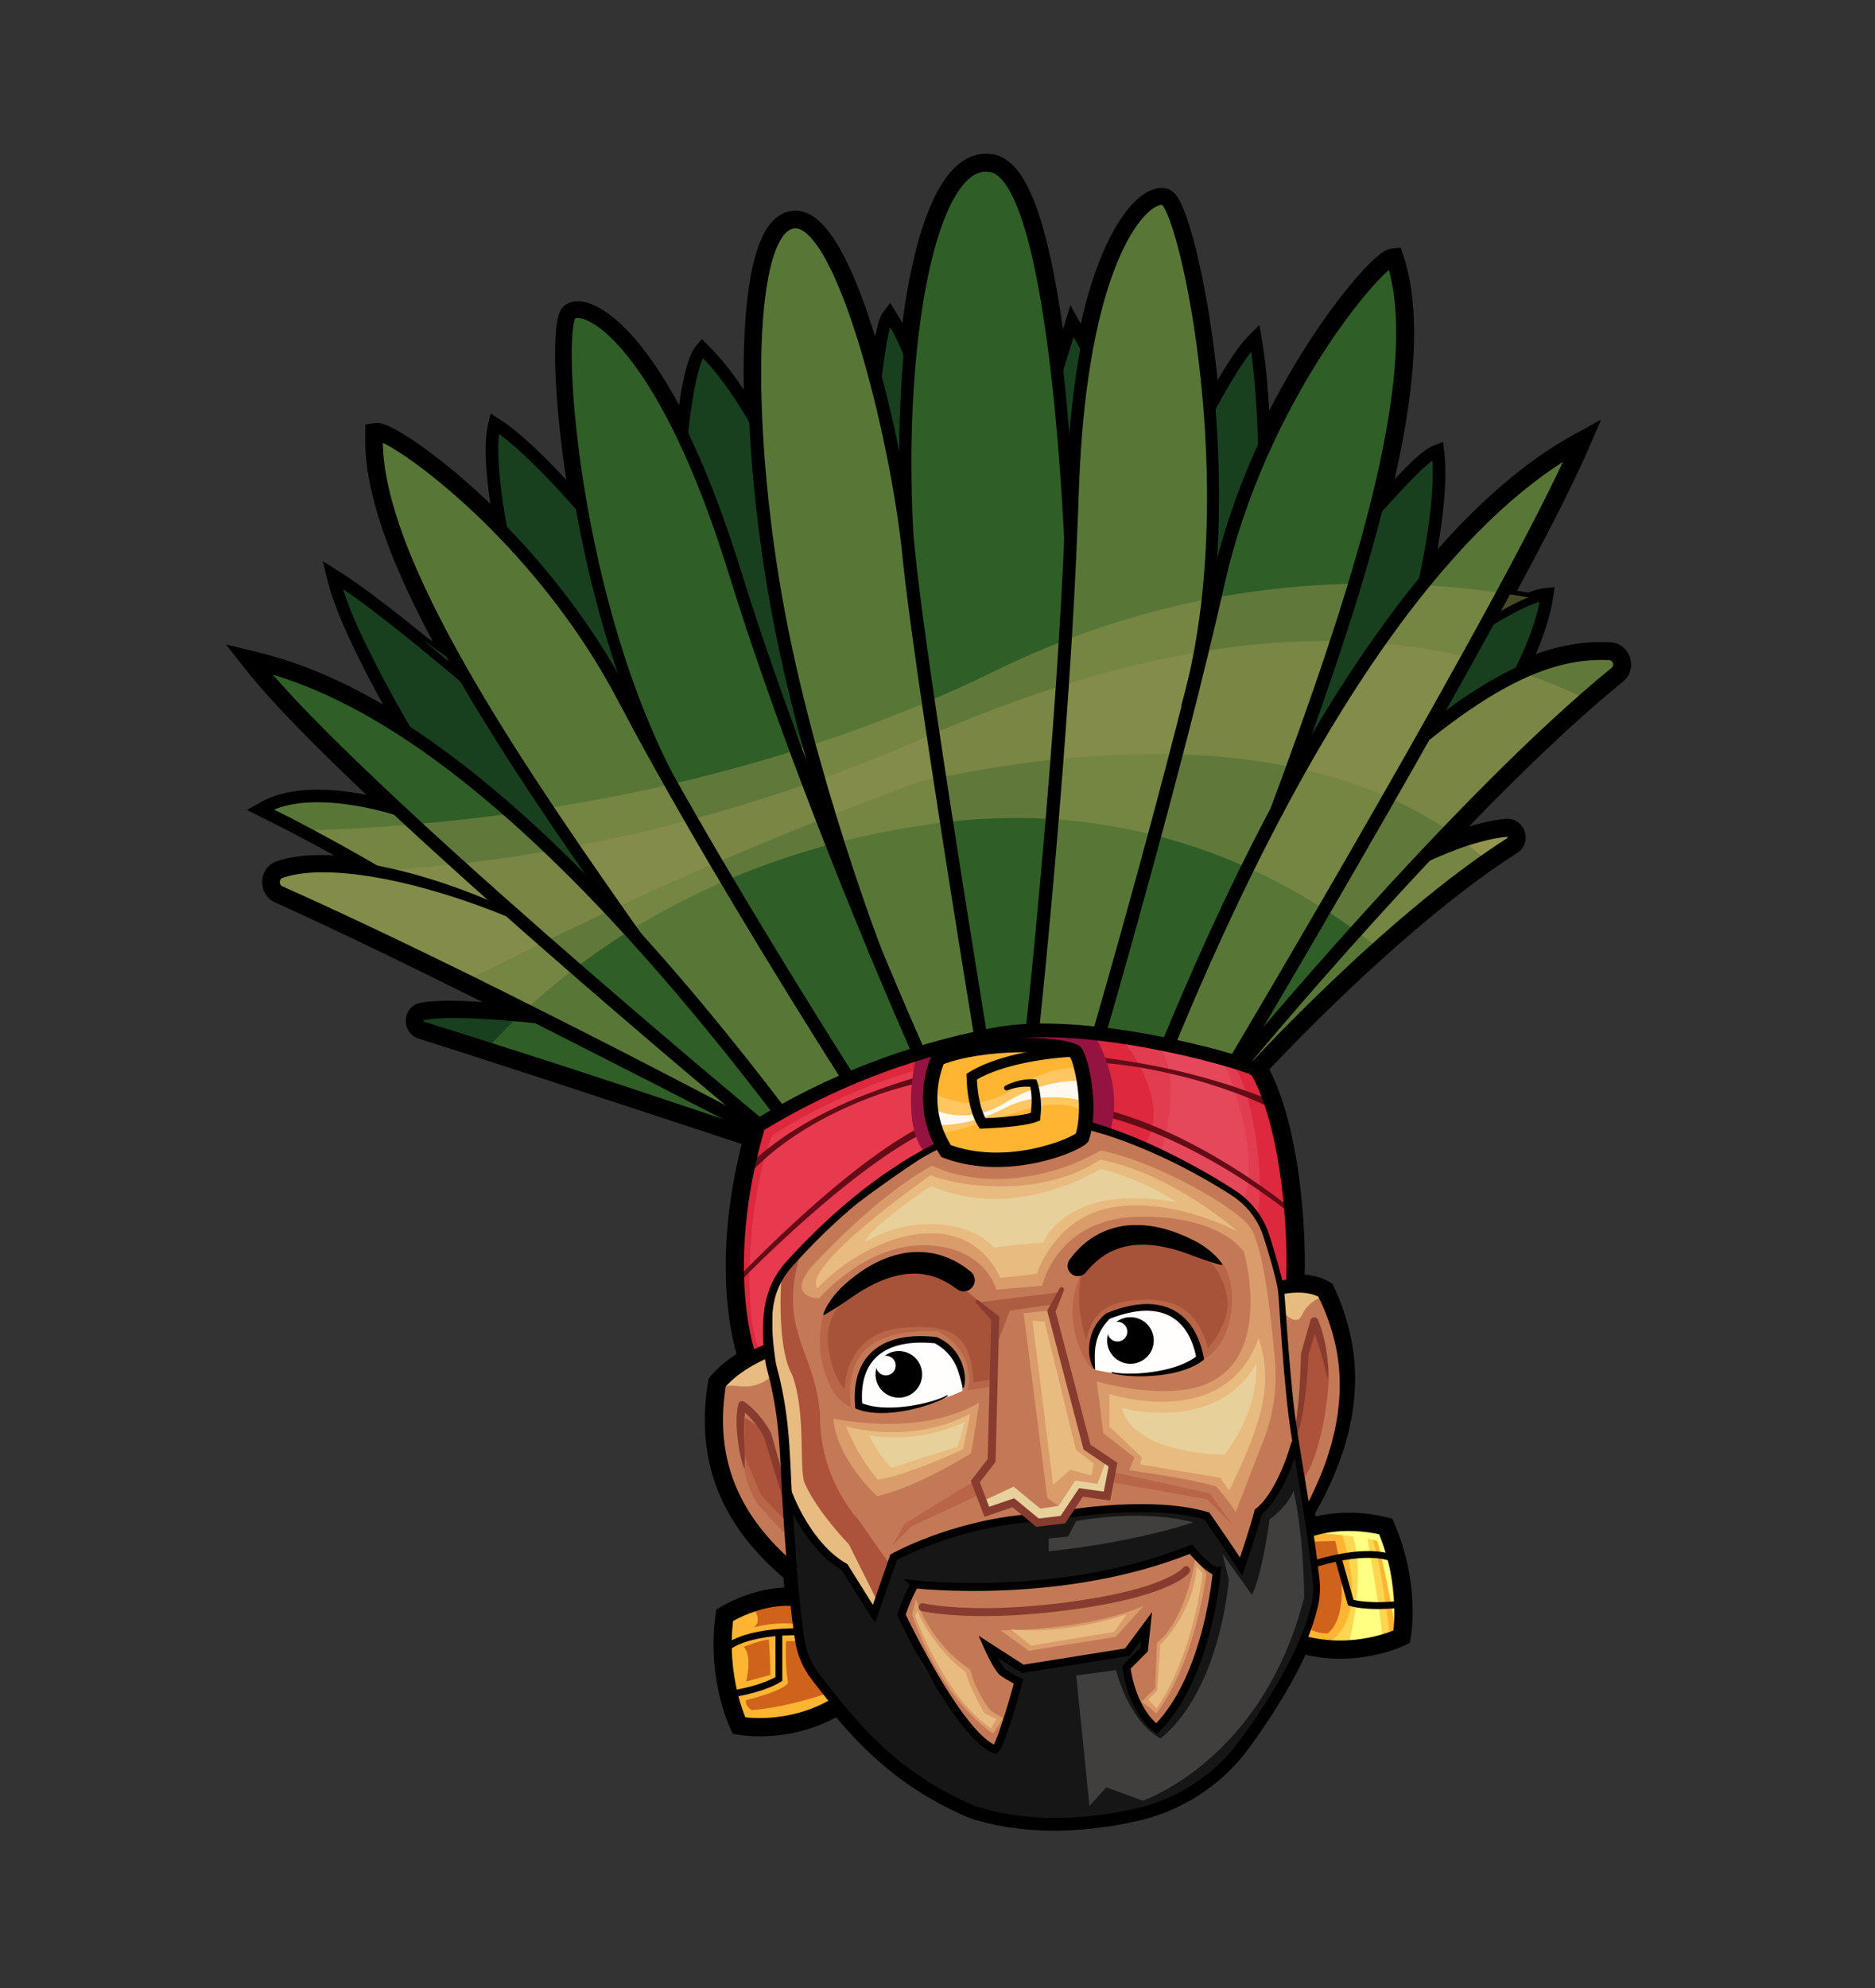 <svg xmlns="http://www.w3.org/2000/svg" viewBox="0 0 1648.71 1747.87" style="enable-background:new 0 0 1648.71 1747.87" xml:space="preserve"><rect x="0" y="0" width="1648.71" height="1747.87" fill="#333333" stroke="none"/><style>.st13{fill:#c47956}.st16{fill:#ad523b}.st17{fill:#ffb531}.st19{fill:#fffefd}.st25{fill:#d99c6a}.st26{fill:#dd283e}.st28{opacity:.4;fill:#e85a6c}.st34{fill:#e8bb80}.st35{fill:#e8d09b}.st36,.st37{opacity:.5;fill:#ad523b}.st37{fill:#96422d}.st38{fill:#403f3e}.st48{fill:#ffff82}.st59{fill:#2f5e27}.st60{fill:#18401f}.st61{opacity:.5;fill:#93944e}.st63{fill:#cf631b}.st66{fill:#630b16}.st67{fill:#941341}.st69{fill:#873c2f}.st71,.st76{fill:none;stroke:#000;stroke-width:12;stroke-miterlimit:10}.st76{stroke-width:7;stroke-linecap:round}.st78{fill:#fff}.st79,.st81,.st82,.st83{fill:none;stroke:#000;stroke-width:6;stroke-miterlimit:10}.st81,.st82,.st83{stroke-width:11.504}.st82,.st83{stroke-width:11.727}.st83{stroke-width:7}</style><g id="Capa_2"><path d="M924.78 1607.34c-1.43-.02-2.84-.06-4.26-.09l-5.55-.15-3.32-.2c-.76-.05-1.52-.09-2.28-.14-1.42-.08-2.84-.17-4.26-.28l-6.52-.64c-1.73-.14-3.49-.38-5.18-.62l-1.36-.19c-.77-.11-1.52-.21-2.27-.31-1.4-.18-2.84-.37-4.28-.64l-2.16-.38c-3.53-.62-7.18-1.27-10.76-2.13l-4.75-1.06-7.97-2.15c-1.9-.48-4.12-1.19-6.55-2.08-1.1-.41-2.2-.85-3.26-1.3-.69-.3-1.33-.6-1.97-.9l-1.04-.48c-16.27-7.27-31.66-15.84-45.7-25.47-14.04-9.61-27.62-20.84-40.33-33.38-8.26-8.19-16.55-17.25-25.33-27.66-25.5 14.26-50.84 17.29-67.74 17.29-10.58 0-17.42-1.2-18.16-1.34l-4-.73-1.76-3.66c-.83-1.73-20.34-43.01-12.93-98.59l.53-3.96 3.48-1.96c25.49-14.34 46.46-16.51 56.73-16.51-.36-3.9-.71-7.79-1.04-11.69-55.72-47.14-77.37-103.07-66.2-170.97l.35-2.15 1.4-1.67c5.97-7.16 13.92-13.87 23.67-19.97-2.64-8.82-6.88-26.14-8.86-51.36-2.29-29.22-1.79-76.32 13.41-135.41l-96.15-31.73-100.64-32.95-50.36-16.29-25.21-8.04-13.4-4.24-.56-.19-.81-.3c-1.27-.54-2.37-1.19-3.35-1.97a14.022 14.022 0 0 1-4.33-6.04c-.79-2.11-1.08-4.38-.86-6.72.25-2.45 1.04-4.68 2.34-6.64 1.39-2.15 3.58-3.96 5.99-4.95.65-.26 1.26-.47 1.84-.61l.88-.2 2.27-.37c2.17-.34 4.49-.61 7.11-.83 4.18-.35 8.56-.54 13.8-.59.84-.01 1.67-.01 2.51-.01 3.37 0 6.99.07 11.06.21 5.18.18 9.46.41 13.47.71 4.7.34 9.54.75 14.63 1.24-3.04-1.51-6.07-3.02-9.11-4.52-23.53-11.69-50.91-25.28-78.1-38.48-8.39-4.11-16.95-8.21-25.23-12.17-4.66-2.23-9.32-4.46-13.98-6.71l-19.66-9.27c-2.33-1.09-4.66-2.19-6.99-3.29-4.15-1.96-8.45-3.99-12.69-5.91l-25.95-11.88-.72-.34-.22-.11c-.3-.15-.6-.3-.9-.47-1.44-.8-2.82-1.88-3.99-3.12-2.23-2.37-3.75-5.36-4.38-8.65-.6-3.11-.4-6.32.58-9.31 1.06-3.24 3.09-6.13 5.73-8.13 1.34-1.03 2.9-1.88 4.5-2.44l.86-.29c.7-.23 1.38-.46 2.08-.66 3.64-1.1 7.53-2 11.54-2.66 7.06-1.18 14.56-1.78 22.91-1.82h1.12c6.64 0 13.37.34 20.54 1.03-19.13-10.72-45.04-24.79-72.03-38.13l-9.37-4.63 9.13-5.1c12.63-7.06 29.09-10.64 48.94-10.64 18.03 0 35.79 2.94 49.28 5.97-53.15-50.13-90.47-88.69-110.98-114.69l-13.92-17.64 21.84 5.31c38.2 9.29 76.42 25.59 116.61 49.78-17.4-31.07-43.85-81.43-51.98-113.95l-3.32-13.28 11.59 7.3c20.7 13.03 52.16 37.84 74.92 56.38l13.04 9.24a893.63 893.63 0 0 1-3.5-6.48c-11.02-20.57-20.26-39.35-28.25-57.44-10.01-22.76-17.09-41.98-22.27-60.49l-2.15-7.79-1.86-7.96-.91-3.95c-.19-.91-.35-1.79-.51-2.67-.08-.47-1.71-9.41-1.71-9.41-1.76-12.16-2.47-22.97-2.2-33.12l.18-6.52 6.29-.85c.7-.09 1.4-.14 2.04-.14l.29.01c.47.03.95.08 1.42.14.38.05.66.11.94.17l.5.11c.35.08.71.16.99.25 1.03.29 2.09.66 3.35 1.16 1.96.78 3.69 1.62 5.69 2.65 3.16 1.64 6.4 3.49 10.19 5.84 5.93 3.69 12.1 7.89 18.87 12.84 11.31 8.27 22.81 17.54 35.14 28.33 8.33 7.31 16.75 15.12 25.1 23.27-3.41-21.89-7.38-55.62-3.13-74.22l1.75-7.67 6.6 4.28c19.65 12.74 45.54 39.51 61.72 57.22-3.95-24.67-6.81-47.79-8.73-70.56-1.15-13.73-1.83-26.01-2.09-37.54-.15-7.03-.13-13.24.06-18.99.12-3.54.31-6.7.56-9.65.26-2.89.62-6.34 1.36-10.04.35-1.64.78-3.56 1.63-5.71l.04-.1c.45-1.06.95-2.25 2.13-3.77.33-.4.7-.84 1.23-1.31.26-.24.54-.47.85-.69.28-.2.4-.27.52-.34l.1-.06c.75-.47 1.39-.8 2.01-1.06 2.21-.98 4.64-1.46 7.39-1.46 2.13.01 4.19.27 6.38.81 3.38.83 6.75 2.15 10.32 4.04 2.88 1.53 5.73 3.32 8.72 5.47 4.93 3.56 9.81 7.8 14.93 12.95 4.35 4.39 8.55 9.11 12.85 14.43 7.41 9.17 14.56 19.37 21.84 31.19 5.18 8.42 10.14 17.17 15.08 26.6 3-22.38 7.9-48.18 15.19-56.8l3.86-4.56 4.23 4.23c14 14 26.08 30.84 34.67 44.19-1.19-47.6.64-123.53 22.34-150.97 5.56-7.03 12.18-10.81 19.67-11.23.43-.02.85-.04 1.28-.04 13.17 0 25.79 11.33 38.58 34.64 10.34 18.87 20.72 45.35 30.83 78.7.4 1.31.8 2.64 1.2 4 2.56-15.38 5.14-24.88 7.69-28.27l4.83-6.45 4.24 6.85c2.8 4.53 5.45 9.23 7.9 14.04 2.67-22.64 6.19-43.18 10.72-62.6 4.29-18.08 8.85-32.6 14.37-45.71 3.68-8.65 7.34-15.61 11.54-21.91 2.61-3.9 5.25-7.23 8.07-10.2 3.53-3.67 7.09-6.5 10.89-8.66 4.55-2.6 9.54-4.13 14.4-4.42.68-.05 1.39-.07 2.1-.07 1.84 0 3.7.16 5.54.47 2.63.41 5.44 1.3 7.67 2.41 4.09 2.01 7.75 4.92 11.48 9.16 2.67 3.09 5.14 6.61 7.55 10.77 3.66 6.36 6.89 13.5 10.18 22.47 2.53 6.95 4.87 14.44 7.17 22.88 3.73 13.79 6.96 28.47 10.17 46.2 2.68 14.9 5.08 30.53 7.14 46.47.04.29.07.58.11.87l7.95-25.43 9.37 16.97c5.35-25.07 11.55-45.79 19.38-64.84 5.86-14.06 11.76-25.11 18.58-34.77 4.7-6.54 9.1-11.46 13.88-15.47 2.16-1.77 5.5-4.33 9.81-6.19 2.3-.97 4.48-1.55 6.66-1.79.79-.07 1.41-.1 2.01-.1.73 0 1.41.04 2.08.14.61.06 1.34.2 2.16.43l.12.03c.13.03.26.06.54.16.38.13.74.27 1.05.41.64.29 1.14.6 1.54.87 1.68 1.16 2.54 2.2 3.3 3.12.71.9 1.3 1.74 1.91 2.73.89 1.45 1.7 2.95 2.62 4.88 1.29 2.73 2.48 5.62 3.87 9.38 1.98 5.42 3.84 11.32 5.88 18.58 3.1 11.11 5.99 23.32 8.84 37.32 4.81 23.76 8.67 48.4 11.79 75.34.75 6.51 1.45 13.19 2.09 19.93 9.18-15.97 20.77-34.62 29.27-43.11l7.52-7.52 1.79 10.48c3.58 20.98 5.51 47.54 6.54 68.41 10.76-21.63 22.68-42.74 35.5-62.87 14.53-22.81 30.3-44.31 44.42-60.54 20.79-23.91 27.23-24.59 29.65-24.85l6.31-.67 1.99 6.02c14.88 45 11.73 111.25-9.64 202.35 14.76-16.03 29.22-30.79 37.93-34.27l6.71-2.68.8 7.18c3.04 27.4-2.67 66.44-7.26 91.29 41.18-47.53 82.44-82.89 122.74-105.18l20.2-11.17-9.18 21.18c-11.94 27.55-33.36 70.02-63.68 126.29 4.35.69 8.69 1.41 12.93 2.15 5.44-2.14 10.06-3.42 13.73-3.83l7.12-.79-1.07 7.08c-2.86 18.86-10.38 38.61-16.9 53.15 21.11-8.23 41.25-12.24 61.42-12.24 2.58 0 5.21.07 7.8.2 7.13.36 13.19 5.08 15.46 12.02 2.29 7.01.15 14.49-5.46 19.05-39.22 31.87-86.67 76.64-141.12 133.15 14.51-4.84 27.69-7.84 39.29-8.95.46-.04.91-.06 1.36-.06 6.03 0 11.23 3.79 13.24 9.65 2.21 6.43-.07 13.16-5.69 16.75-89.68 57.19-189.24 159.74-219.22 191.56 16.87 32.12 24.58 76.46 28.09 108.19 3.34 30.23 3.9 57.84 3.3 74.42.24.01.47.02.71.04 3.88.25 7.62.83 11.13 1.7 4.1 1.13 7.83 2.71 11.14 4.72l1.95 1.13 1.01 2.15c7.72 16.47 13.08 33.32 15.96 50.08 2.94 16.73 3.33 34.36 1.15 52.42l-.92 6.46c-.1.63-.18 1.25-.27 1.86-.21 1.54-.43 3.13-.82 4.71l-1.99 9.42c-.23 1.11-.46 2.21-.79 3.3l-3.47 12.43-4.23 12.21c-5.44 14.45-12.42 29.18-21.35 45.04l.87 5.6c6.19-1.65 16.97-3.83 30.78-3.83 10.92 0 22.01 1.35 32.96 4.01l3.88.94 1.58 3.67c22.17 51.49 14.58 96.52 14.24 98.41l-.71 4-3.65 1.79c-.96.47-23.97 11.56-55.78 11.56-10.71 0-21.36-1.28-31.69-3.8-.33.75-.67 1.49-1.01 2.23-6.6 14.26-14.8 29.16-25.06 45.55-4.18 6.65-8.85 13.72-14.29 21.61l-1.14 1.62c-2.06 2.95-4.2 5.99-6.36 8.95l-1.88 2.61c-.43.59-.88 1.17-1.33 1.75l-.68.89c-.4.51-.77 1-1.14 1.49-.95 1.25-1.93 2.54-3 3.76-11.05 13.52-24.42 25.24-39.69 34.8-7.48 4.68-15.39 8.79-23.53 12.23-7.88 3.34-16.36 6.12-25.21 8.27-7.87 1.89-16.24 3.55-25.61 5.07-8.54 1.33-17.25 2.38-25.92 3.11-8.39.64-16.8.96-25.02.96l-1.2.03z"/><path d="M866.8 139.17c1.75 0 3.5.15 5.2.44 2.23.35 4.91 1.13 7.11 2.23 4.51 2.21 7.97 5.4 10.88 8.69 2.88 3.33 5.24 6.86 7.32 10.45 4.14 7.2 7.28 14.65 10.03 22.15 2.73 7.51 5.05 15.1 7.12 22.72 4.12 15.25 7.34 30.62 10.13 46.03 2.77 15.42 5.12 30.88 7.12 46.37.43 3.34.84 6.69 1.25 10.04l9.31-29.78 9.71 17.6c4.83-23.66 11.08-47.15 20.38-69.77 4.96-11.89 10.73-23.56 18.36-34.38 3.86-5.38 8.15-10.57 13.53-15.09 2.72-2.23 5.7-4.32 9.31-5.88 1.82-.76 3.81-1.39 6.09-1.64.59-.05 1.18-.09 1.79-.09.59 0 1.19.03 1.81.12.62.06 1.27.2 1.91.38.19.05.25.06.55.16.29.1.58.21.83.32.52.23.92.48 1.29.73 1.43.99 2.18 1.9 2.89 2.76.68.85 1.23 1.67 1.72 2.47.99 1.6 1.78 3.15 2.52 4.69 1.46 3.09 2.67 6.14 3.79 9.21 2.23 6.13 4.1 12.27 5.83 18.43 3.44 12.32 6.27 24.73 8.81 37.18 5.04 24.9 8.84 49.99 11.76 75.17 1 8.73 1.89 17.46 2.67 26.21 8.27-14.69 22.39-38.52 32.08-48.21l4.79-4.79 1.14 6.67c4.12 24.11 6.02 55.84 6.87 75.96 13.25-27.42 26.88-50.93 38.83-69.68 14.48-22.73 30.19-44.14 44.24-60.3 20.27-23.32 26.35-23.96 28.35-24.17l4.7-.5 1.48 4.49c15.16 45.85 11.4 114.19-11.48 208.76 17.28-18.95 33.33-35.82 42.4-39.45l4.27-1.71.51 4.57c3.33 30.01-3.95 74.19-8.64 98.07 48.74-57.41 91.9-90.98 127.08-110.43l15.07-8.33-6.85 15.79c-13.18 30.39-36.67 76.22-64.95 128.62 5.48.85 10.9 1.74 16.24 2.67 5.07-2.02 9.83-3.48 13.74-3.91l4.53-.5-.68 4.51c-3.23 21.35-12.68 44.04-18.84 57.19 22.81-9.5 44.15-13.98 65.33-13.98 2.57 0 5.14.07 7.7.2 6.29.32 11.65 4.5 13.66 10.64 2.03 6.22.14 12.84-4.82 16.87-45.99 37.37-98.11 88.23-147.11 139.36 13.45-4.94 30.57-10.08 46.73-11.62.39-.04.78-.06 1.17-.06 5.13 0 9.6 3.22 11.35 8.3 1.91 5.54-.05 11.33-4.88 14.41-90.99 58.03-191.93 162.44-220.58 192.92 17.14 31.84 24.98 76.51 28.54 108.74 3.56 32.19 3.91 60.38 3.21 76.14.89.02 1.79.05 2.68.1 3.55.23 7.15.75 10.75 1.65 3.6.99 7.19 2.43 10.58 4.49l1.44.84.74 1.59c7.37 15.73 12.86 32.42 15.8 49.57 3.02 17.14 3.21 34.7 1.14 51.84l-.92 6.41c-.33 2.13-.54 4.28-1.05 6.38l-1.33 6.32-.67 3.16c-.21 1.05-.44 2.11-.75 3.14l-3.47 12.41-4.21 12.15c-5.92 15.73-13.33 30.78-21.54 45.32.44 2.84.88 5.67 1.31 8.51 5.86-1.73 17.24-4.36 32.42-4.36 9.49 0 20.46 1.03 32.49 3.95l2.91.71 1.18 2.75c21.95 50.96 14.44 95.4 14.11 97.27l-.53 3-2.74 1.34c-1.25.61-23.66 11.36-54.9 11.36-10.15 0-21.24-1.16-32.83-4.14-.56 1.25-1.12 2.5-1.69 3.75-7.27 15.7-15.8 30.72-24.94 45.32-4.58 7.29-9.36 14.45-14.24 21.54-2.47 3.52-4.93 7.05-7.46 10.53l-1.89 2.62c-.64.87-1.32 1.74-1.98 2.6-1.34 1.72-2.62 3.5-4.06 5.14-11.06 13.53-24.43 25.15-39.25 34.43-7.41 4.64-15.19 8.68-23.25 12.09-8.05 3.41-16.41 6.1-24.9 8.16-8.46 2.03-16.91 3.65-25.46 5.05a370.38 370.38 0 0 1-25.77 3.09c-8.26.63-16.55.96-24.85.96h-1.12c-2.17-.02-4.34-.1-6.5-.15l-3.25-.09-3.25-.2c-2.17-.14-4.33-.24-6.5-.42l-6.49-.63c-2.17-.18-4.32-.51-6.47-.8-2.15-.32-4.31-.54-6.45-.94-4.28-.77-8.58-1.47-12.81-2.49l-3.19-.71-1.59-.36-1.58-.43-6.31-1.71c-2.08-.53-4.28-1.26-6.39-2.03-1.06-.39-2.11-.81-3.16-1.26-1.03-.45-1.98-.91-2.97-1.36-15.81-7.07-31.08-15.48-45.4-25.3-14.33-9.8-27.72-20.98-40.06-33.15-9.25-9.18-17.94-18.86-26.27-28.79-25.82 14.87-51.67 17.85-68.2 17.85-10.4 0-17.1-1.18-17.8-1.3l-3-.55-1.32-2.75c-.82-1.71-20.08-42.46-12.75-97.45l.4-2.97 2.61-1.47c24.9-14.01 45.29-16.26 55.82-16.26.76 0 1.48.01 2.14.03l-.15-1.56c-.41-4.38-.8-8.77-1.17-13.15-55.59-46.74-77.24-102.25-66.15-169.65l.26-1.61 1.05-1.26c7.16-8.59 16.36-15.4 24.5-20.36-2.35-7.54-7.12-25.45-9.23-52.41-2.36-30.13-1.63-77.42 13.83-136.57l-97.93-32.32-100.62-32.96-50.37-16.29-25.21-8.04-12.61-4-.79-.25-.53-.18-.74-.28c-.99-.42-1.94-.98-2.81-1.66-1.73-1.39-3-3.24-3.69-5.15-.72-1.92-.93-3.89-.75-5.85.2-1.95.82-3.92 2.02-5.72 1.16-1.8 3.02-3.36 5.08-4.21.51-.21 1.04-.39 1.56-.52l.78-.18.44-.07 1.76-.28c2.35-.36 4.66-.62 6.96-.81 4.6-.39 9.14-.54 13.65-.58.83-.01 1.66-.01 2.48-.01 3.68 0 7.34.08 11 .21 4.48.16 8.94.37 13.38.71 8.55.61 17.07 1.43 25.56 2.38-6.33-3.16-12.66-6.31-19-9.45-26-12.92-52-25.81-78.11-38.49-13.03-6.38-26.15-12.58-39.21-18.88l-19.68-9.28c-6.57-3.07-13.11-6.21-19.71-9.21l-19.77-9.05-4.94-2.26-1.24-.57-.71-.33c-.33-.16-.66-.32-.98-.5-1.29-.72-2.49-1.67-3.52-2.75-2.06-2.19-3.35-4.91-3.88-7.66-.53-2.76-.38-5.59.51-8.3.88-2.7 2.6-5.31 5.04-7.16a14.68 14.68 0 0 1 3.96-2.15c.97-.32 1.88-.64 2.83-.91 3.75-1.13 7.54-1.99 11.31-2.61 7.56-1.26 15.11-1.75 22.6-1.8h1.11c7.12 0 14.18.4 21.2 1.1 2.99.3 5.97.65 8.94 1.04-19.07-10.82-49.15-27.43-80.73-43.04l-5.96-2.95 5.81-3.25c13.86-7.75 31.02-10.38 47.96-10.38 21.43 0 42.5 4.22 56.11 7.65-50.11-47.05-92.9-90.03-116.24-119.61l-10.33-13.09 16.2 3.94c39.8 9.67 80.31 27.34 122.6 53.55-16.74-29.47-46.84-85.27-55.56-120.15l-2.11-8.45 7.37 4.64c20.19 12.71 50.59 36.59 74.78 56.28l20.2 14.32c-2.6-4.68-5.16-9.38-7.69-14.09-10.04-18.73-19.56-37.78-28.18-57.3-8.59-19.52-16.37-39.49-22.17-60.22l-2.15-7.78-1.84-7.88-.91-3.94c-.28-1.32-.5-2.66-.75-3.99l-1.46-8c-1.55-10.76-2.47-21.67-2.17-32.7l.13-4.82 4.61-.62h.02c.58-.08 1.19-.12 1.76-.12h.14c.44.03.88.08 1.32.13.45.05.71.14 1.08.21.33.08.7.15.97.24 1.2.34 2.24.72 3.23 1.12 1.99.79 3.77 1.67 5.53 2.57 3.5 1.81 6.8 3.75 10.04 5.76 6.47 4.03 12.67 8.31 18.74 12.75 12.14 8.88 23.74 18.37 35.01 28.22 10.08 8.85 19.86 18.03 29.37 27.48-3.66-21.94-8.68-59.58-4.13-79.49l1.12-4.88 4.2 2.72c21.43 13.9 50.49 44.77 65.89 61.92-.17-.99-.34-1.99-.5-2.98-4.02-24.57-7.22-49.27-9.31-74.12-1.04-12.43-1.8-24.89-2.08-37.42-.14-6.27-.15-12.55.06-18.87.11-3.16.28-6.34.55-9.55.28-3.21.65-6.43 1.33-9.81.36-1.7.76-3.42 1.53-5.38.42-1 .85-2.04 1.89-3.37.28-.34.58-.68.99-1.05.2-.18.42-.36.68-.55.3-.22.34-.22.51-.33.56-.35 1.14-.67 1.72-.91 2.3-1.02 4.57-1.31 6.62-1.31h.08c2.09.01 4.02.31 5.82.75 3.62.89 6.85 2.27 9.86 3.87s5.82 3.4 8.49 5.33c5.34 3.86 10.16 8.19 14.68 12.74 4.52 4.55 8.73 9.34 12.71 14.27 7.97 9.87 15.1 20.28 21.69 30.98 6.45 10.49 12.4 21.24 17.96 32.17 2.34-19.09 7.46-52.57 15.55-62.13l2.46-2.9 2.69 2.69c16.26 16.26 29.91 36.42 38.29 50.06-2.41-72.77 3.67-134.21 21.7-157 5.19-6.56 11.32-10.09 18.21-10.47.39-.02.78-.03 1.17-.03 12.38 0 24.43 11.01 36.82 33.61 10.28 18.74 20.6 45.09 30.67 78.32 1.25 4.12 2.48 8.33 3.71 12.62 2.07-14.18 5.22-31.63 8.7-36.26l3.08-4.1 2.7 4.36c4.58 7.4 8.16 14.34 10.82 20.03 2.52-23.2 6.12-46.32 11.45-69.19 3.64-15.34 8.03-30.59 14.27-45.39 3.14-7.39 6.76-14.67 11.36-21.58 2.31-3.45 4.88-6.8 7.86-9.92 2.99-3.11 6.4-6.02 10.43-8.3 4-2.28 8.69-3.87 13.53-4.17.61-.1 1.26-.12 1.92-.12m0-4c-.75 0-1.5.02-2.24.07-5.14.31-10.43 1.93-15.25 4.68-3.96 2.25-7.67 5.19-11.33 9-2.92 3.06-5.63 6.48-8.3 10.47-4.27 6.41-7.99 13.48-11.71 22.24-5.57 13.22-10.17 27.84-14.48 46.03-4.13 17.68-7.41 36.27-9.99 56.52-1.6-2.9-3.27-5.75-4.99-8.54l-2.7-4.36-3.08-4.98-3.52 4.69-3.08 4.1c-.93 1.24-3.36 4.48-6.58 20.94-9.77-31.64-19.78-56.9-29.78-75.14-13.17-24.01-26.36-35.68-40.33-35.68-.46 0-.93.01-1.39.04-8.08.45-15.19 4.49-21.12 11.98-21.04 26.6-23.75 97.27-22.92 145.3-8.26-12.3-18.96-26.55-31.11-38.7l-2.69-2.69-3.07-3.07-2.81 3.32-2.46 2.9c-6.91 8.17-11.69 30.65-14.79 51.72a431.54 431.54 0 0 0-12.26-21.27c-7.32-11.88-14.51-22.15-21.99-31.4-4.33-5.37-8.58-10.14-12.98-14.57-5.19-5.23-10.16-9.53-15.17-13.16-3.07-2.21-6-4.05-8.96-5.62-3.71-1.97-7.24-3.35-10.77-4.22-2.35-.58-4.56-.86-6.76-.87h-.1c-3.01 0-5.69.53-8.19 1.63-.71.3-1.43.68-2.25 1.19l-.03.02-.03.02c-.21.12-.4.24-.71.47-.34.24-.68.52-1.02.83a12.5 12.5 0 0 0-1.39 1.48l-.03.04-.03.04c-1.33 1.72-1.92 3.1-2.39 4.21l-.02.05-.02.05-.02.05c-.9 2.3-1.36 4.31-1.72 6.01-.77 3.82-1.14 7.34-1.4 10.28-.26 3-.44 6.19-.57 9.76-.2 5.8-.21 12.05-.06 19.1.26 11.57.95 23.89 2.1 37.66 1.75 20.79 4.29 41.88 7.73 64.19-16.28-17.53-39.54-40.95-57.63-52.69l-4.2-2.72-4.8-3.11-1.28 5.58-1.12 4.88c-3.85 16.84-1.32 44.99 2.21 69.1a637.53 637.53 0 0 0-20.91-19.21c-12.39-10.83-23.93-20.14-35.28-28.44-6.8-4.97-13.01-9.2-18.99-12.92-3.84-2.38-7.11-4.26-10.32-5.91-2.07-1.06-3.86-1.92-5.88-2.73-1.3-.52-2.4-.9-3.56-1.23-.38-.12-.75-.2-1.09-.28l-.16-.04-.05-.01-.05-.01c-.08-.02-.15-.03-.22-.05-.27-.06-.64-.14-1.15-.21-.48-.06-1-.11-1.5-.15l-.12-.01h-.31c-.73 0-1.52.05-2.29.16l-4.63.62-3.37.45-.09 3.4-.13 4.82c-.28 10.26.45 21.18 2.21 33.38l.01.07.01.07 1.46 8c.09.48.17.94.26 1.4.16.88.32 1.78.51 2.7l.01.04.01.04.91 3.94 1.84 7.89.02.08.02.08 2.15 7.78c5.21 18.62 12.32 37.92 22.37 60.77 7.87 17.83 16.95 36.33 27.75 56.53l-6-4.25c-22.81-18.57-54.31-43.41-75.07-56.48l-7.37-4.64-8.43-5.31 2.42 9.66 2.11 8.45c7.64 30.56 31.27 76.63 48.58 107.97-38.04-22.22-74.41-37.39-110.79-46.23l-16.2-3.94-11.27-2.74 7.18 9.1 10.33 13.09c19.9 25.22 55.54 62.2 106.02 110.03-12.47-2.46-27.51-4.54-42.75-4.54-20.19 0-36.98 3.66-49.91 10.89l-5.81 3.25-6.64 3.71 6.82 3.37 5.96 2.95c23.37 11.55 45.93 23.65 63.97 33.64-3.94-.22-7.79-.33-11.6-.33h-1.13c-8.46.05-16.06.65-23.23 1.85-4.08.68-8.04 1.59-11.79 2.72-.75.22-1.46.45-2.14.68-.26.09-.53.18-.8.27l-.04.01-.04.01c-1.8.63-3.55 1.58-5.06 2.74-2.94 2.24-5.22 5.47-6.41 9.1-1.08 3.3-1.31 6.86-.64 10.31.71 3.66 2.4 6.99 4.89 9.64 1.32 1.41 2.83 2.59 4.48 3.51.29.17.63.33.96.5l.19.09.04.02.05.02.71.33 1.26.58 4.94 2.26 19.77 9.05c4.24 1.93 8.53 3.95 12.68 5.91 2.33 1.1 4.66 2.2 7 3.29l19.66 9.27c4.61 2.22 9.25 4.45 13.9 6.67 8.29 3.97 16.87 8.08 25.26 12.19 26.99 13.11 54.23 26.62 77.7 38.28-1.38-.11-2.75-.21-4.1-.31-4.02-.31-8.32-.53-13.53-.72-4.1-.14-7.74-.21-11.14-.21-.84 0-1.68 0-2.53.01-5.29.05-9.72.24-13.95.6-2.67.23-5.03.5-7.24.84l-1.79.29-.44.07-.13.02-.13.03-.78.18-.03.01-.03.01c-.66.16-1.37.4-2.11.7-2.78 1.14-5.29 3.22-6.91 5.71-1.48 2.23-2.37 4.75-2.65 7.51-.25 2.69.08 5.25.98 7.66.96 2.63 2.72 5.08 4.93 6.86 1.15.91 2.4 1.65 3.75 2.23l.09.04.09.03.74.28.06.02.06.02.53.18.03.01.03.01.79.25 12.61 4 25.21 8.04 50.35 16.28 100.63 32.94 94.37 31.14c-14.82 58.51-15.28 105.18-13.01 134.25 1.88 24.08 5.83 41.04 8.51 50.32-9.35 5.99-17.03 12.57-22.87 19.57l-1.05 1.25-.7.84-.18 1.08-.26 1.61c-11.26 68.39 10.42 124.77 66.25 172.28.26 3.04.52 5.92.77 8.73-11.09.32-31.33 3.13-55.52 16.74l-2.61 1.47-1.74.98-.26 1.98-.4 2.97c-7.49 56.17 12.27 97.97 13.11 99.72l1.32 2.75.88 1.83 2 .37 3 .55c.76.14 7.76 1.37 18.52 1.37 16.82 0 41.88-2.96 67.27-16.74 8.42 9.93 16.42 18.63 24.38 26.53 12.81 12.63 26.47 23.94 40.62 33.61 14.14 9.69 29.63 18.32 46.03 25.65.31.14.65.3.99.46.66.31 1.31.61 2 .91 1.11.48 2.24.93 3.37 1.35 2.5.92 4.77 1.64 6.76 2.15l6.28 1.7 1.58.43.08.02.08.02 1.59.36 3.16.7c3.63.88 7.31 1.53 10.86 2.15.72.13 1.43.25 2.15.38 1.46.27 2.94.47 4.36.65.74.1 1.48.19 2.22.3h.06c.45.06.91.12 1.36.19 1.71.24 3.48.48 5.28.63l6.46.63h.06c1.45.12 2.9.2 4.3.28.75.04 1.51.09 2.26.14l3.27.2h.14l3.25.09 2.29.06c1.4.04 2.84.08 4.28.1h1.17c8.27 0 16.73-.33 25.16-.97 8.75-.74 17.52-1.79 26.08-3.13 9.45-1.54 17.87-3.21 25.78-5.11 8.97-2.18 17.55-4.99 25.53-8.37a169.04 169.04 0 0 0 23.81-12.38c15.44-9.67 28.96-21.52 40.18-35.24 1.1-1.26 2.08-2.56 3.04-3.81.37-.49.74-.97 1.12-1.46l.02-.02.02-.02c.22-.29.45-.59.68-.88.46-.59.91-1.19 1.35-1.78l1.9-2.64c2.15-2.94 4.27-5.98 6.33-8.91l1.16-1.66c5.46-7.94 10.15-15.03 14.35-21.71 10.31-16.46 18.55-31.43 25.18-45.77.12-.25.23-.5.34-.76 9.98 2.3 20.23 3.47 30.54 3.47 32.27 0 55.68-11.29 56.66-11.77l2.74-1.34 1.83-.89.35-2 .53-3c.34-1.92 8.04-47.5-14.37-99.55l-1.18-2.75-.79-1.83-1.94-.47-2.91-.71c-11.1-2.7-22.35-4.06-33.43-4.06-12.54 0-22.63 1.77-29.14 3.35l-.42-2.74c8.82-15.72 15.73-30.35 21.12-44.67l.02-.05.02-.05 4.21-12.15.04-.12.03-.12 3.45-12.37c.35-1.17.6-2.31.83-3.46l.66-3.13 1.32-6.27c.4-1.66.62-3.28.84-4.85.08-.6.17-1.2.26-1.8l.93-6.46.01-.04.01-.04c2.2-18.25 1.81-36.09-1.17-53.01-2.9-16.91-8.32-33.93-16.11-50.57l-.74-1.59-.53-1.13-1.08-.63-1.41-.82c-3.46-2.09-7.34-3.74-11.56-4.9l-.05-.01-.05-.01a65.39 65.39 0 0 0-10.26-1.67c.49-16.82-.16-43.58-3.38-72.77-3.48-31.5-11.09-75.35-27.64-107.63 31.07-32.91 129.32-133.75 217.87-190.22 6.41-4.09 9.03-11.76 6.51-19.08-2.3-6.68-8.24-11-15.13-11-.51 0-1.03.02-1.55.07-9.7.92-20.47 3.15-32.18 6.65 52.1-53.78 97.62-96.57 135.46-127.31 6.26-5.09 8.65-13.42 6.1-21.22-2.53-7.73-9.3-12.99-17.26-13.39-2.63-.13-5.29-.2-7.9-.2-18.99 0-37.95 3.51-57.67 10.69 6.07-14.12 12.52-32.06 15.14-49.3l.68-4.51.78-5.15-5.18.58-4.53.5c-3.78.42-8.27 1.65-13.71 3.75-3.16-.55-6.38-1.09-9.63-1.61 29.64-55.08 50.63-96.77 62.42-123.96l6.85-15.79 4.67-10.77-10.28 5.68-15.07 8.33c-38.95 21.54-78.78 55.21-118.54 100.19 4.3-24.87 8.81-59.62 6.01-84.78l-.51-4.57-.58-5.23-4.88 1.95-4.27 1.71c-7.56 3.03-18.32 13.05-33.55 29.29 19.92-87.73 22.5-151.99 7.91-196.14l-1.48-4.49-1.01-3.06-3.21.34-4.7.5c-2.89.31-9.65 1.02-30.95 25.52-14.17 16.3-30.01 37.88-44.59 60.77a682.422 682.422 0 0 0-32.21 56.33c-1.11-19.53-2.99-42.51-6.17-61.13l-1.14-6.67-1.3-7.62-5.47 5.47-4.79 4.79c-7.7 7.7-17.81 23.45-26.47 38.17-.47-4.65-.97-9.26-1.49-13.79-3.13-27.01-7-51.71-11.82-75.51-2.87-14.07-5.77-26.32-8.88-37.46-2.05-7.31-3.93-13.26-5.93-18.72-1.41-3.83-2.62-6.77-3.94-9.55-.96-2.01-1.8-3.57-2.73-5.08a28.62 28.62 0 0 0-1.99-2.85l-.03-.04-.03-.04c-.83-.99-1.82-2.19-3.68-3.48l-.04-.03-.04-.02c-.43-.29-1.03-.66-1.81-1.02-.37-.17-.79-.34-1.24-.49-.36-.12-.53-.16-.7-.2l-.02-.01-.06-.02c-.9-.24-1.71-.4-2.47-.49-.74-.1-1.49-.15-2.29-.15-.66 0-1.34.03-2.14.1h-.08c-2.38.26-4.74.89-7.21 1.93-4.57 1.97-8.07 4.64-10.3 6.48-4.94 4.15-9.45 9.18-14.24 15.85-6.92 9.81-12.89 20.98-18.81 35.17-7.33 17.84-13.24 37.12-18.36 59.99l-4.53-8.22-4.53-8.2-2.79 8.94-3.85 12.31c-1.81-13.17-3.84-26.07-6.07-38.45-3.22-17.79-6.46-32.52-10.21-46.37-2.31-8.5-4.67-16.03-7.22-23.04-3.33-9.09-6.61-16.33-10.32-22.78-2.48-4.28-5.02-7.9-7.76-11.07-3.94-4.47-7.79-7.53-12.14-9.67-2.38-1.19-5.4-2.14-8.25-2.59-1.93-.27-3.91-.44-5.86-.44z"/></g><g id="Capa_6"><path d="M753.13 1055.86c17.99-14.9 36.29-27.81 54.39-38.39l2.12 3.39c-13.01 8.64-32.95 22.27-54.03 38.14l-2.48-3.14z"/><path d="M808.54 1019.2c-13.17 8.74-33.06 22.36-54.13 38.2 17.04-14.11 35.06-27.06 54.13-38.2m-2.02-3.45c-18.19 10.63-36.59 23.61-54.66 38.58l4.96 6.28c21.05-15.84 40.95-29.45 53.94-38.07l-4.24-6.79zM697.64 1365.43c-.32-4.29-.62-8.58-.92-12.88l3.98-.35c.49 4.58.8 8.96.93 13.02l-3.99.21z"/><path d="M698.72 1352.42c.46 4.3.78 8.63.92 12.87-.32-4.29-.63-8.58-.92-12.87m3.97-.43-7.97.7c.3 4.3.6 8.59.92 12.89l7.99-.42c-.13-4.11-.45-8.53-.94-13.17z"/><path class="st17" d="M1151.35 1343.49s49.43-11.18 66.2.43c15.9 35.68 13.76 76.95 11.18 91.13-32.24 16.33-70.5 13.76-83.39 6.88 13.33-24.93 12.04-49.86 11.61-62.33-.44-12.47-5.6-36.11-5.6-36.11z"/><path d="M1079.79 1549.08c-33.63 37.84-111.42 55.71-178.69 53.61-67.27-2.11-126.14-63.07-161.87-100.91-35.72-37.82-33.64-39.95-39.94-122.86 2.73-28.52-8.79-70.23-9.44-72.55 9.52 32.56 53.58 72.42 53.58 72.42l24.18 37.85s7.35-22.08 16.82-47.31c122.98-59.91 276.44-37.84 276.44-37.84l31.54 45.2s2.1-6.3 13.66-47.3c23.13-21.02 33.64-62.02 33.64-62.02s11.56 95.66 18.92 121.94c7.36 26.27-36.79 108.26-78.84 159.77z" style="fill:#161616"/><path class="st13" d="M802.44 1395.12s142.29 6.59 246.76-31.96c16.35 21.55 20.81 19.57 20.81 19.57s-8.18 98.85-54.26 136.76c-20.07-19.32-24.53-52.77-24.53-52.77l15.61-15.61.74-24.53-17.84 26.76-91.42 12.64-29.73-20.07s8.18 26.76 29.73 32.7c-17.84 26.01-23.04 59.46-23.04 59.46s-59.46-40.88-82.5-119.67c5.96-27.5 9.67-23.28 9.67-23.28z"/><path class="st13" d="M695.48 1375.96s-47.28-33.53-61.04-88.55c-10.32-41.27-1.72-73.08-1.72-73.08l42.99-29.23s-12.04-46.43 18.91-77.38c49-48.14 129.82-98.87 129.82-98.87s52.44 26.65 127.24-7.74c4.3-10.32 3.44-12.9 3.44-12.9s124.66 42.99 147.01 78.23c17.19 30.95 25.79 63.62 25.79 63.62l36.97 3.44s44.71 107.47-18.05 192.58c-6.02-49-7.13-58.73-7.13-58.73s-11.65 42.1-33.64 62.02c-9.1 43.13-13.66 47.3-13.66 47.3l-31.54-45.2s-73.08-14.85-122.95-2.81l-4.3 6.02-18.91 4.3-7.74-4.3s-69.7 2.21-122.54 34.63c-10.71 30.71-16.82 47.31-16.82 47.31l-24.18-37.85s-42.79-38.08-51.39-66.45c.86 31.83 3.44 63.64 3.44 63.64z"/><path class="st19" d="M753.94 1234.83s-.63-38.52 24.63-49.26c25.26-10.74 44.84-6.32 44.84-6.32s25.26 10.74 22.74 43.58c-24 10.73-60.63 22.73-92.21 12zM961.72 1203.88s-6.32-26.52 13.89-46.1c25.26-15.16 68.21-17.68 79.57 36.63-41.04 19.57-78.3 13.26-93.46 9.47z"/><path d="M1268.16 739.76c51.67-14.68 63.41-1.76 63.41-1.76s-58.27 41.87-119.96 95.14c-38.75 33.44-78.84 71.38-106.7 106.27 0 0 35.23 88.09 35.23 190.85-8.22 2.35-14.09 3.52-14.09 3.52s-9.39-51.09-26.42-71.64c-17.03-20.55-106.29-66.94-142.11-72.81-4.11 17.03-11.74 17.03-11.74 17.03s-75.16 18.79-114.51 5.28c-2.93-2.94-4.11-4.7-4.11-4.7s-81.03 32.89-139.75 110.99c-13.51 27.59-11.16 65.18-9.99 71.63.42 2.31-9.42 4.02-22.25 5.26.37-.38.53-.56.53-.56s-22.9-113.33 7.63-191.43c-2.9-.81-16.21-5.32-35.68-12.03-49.58-17.09-139.18-48.45-199.05-69.45-35.55-12.46-60.63-21.28-60.63-21.28s.4-7.92 20.56-11.1c13.01-2.05 34.23-2.13 68.89 3.16 2.97.45 6.03.95 9.2 1.48-2.44-1.08-4.88-2.16-7.32-3.25-106.98-47.75-217-109.49-217-109.49s-22.9-30.54 83.97-15.86c-21.02-13.31-41.81-25.53-58.26-34.91-19.83-11.33-33.34-18.52-33.34-18.52s46.39-22.9 119.2 3.52c-81.62-64.01-123.9-128.6-123.9-128.6s66.36 18.21 127.43 56.37c-33.21-60.59-60.07-132.16-60.48-133.28 1.21.93 92.91 71.73 114.5 87.48-61.66-88.08-83.97-185.56-79.27-215.5 39.03 20.39 105.82 82.4 106.86 83.37-.17-1.15-11.08-72.95-2.34-91.01 32.3 28.78 73.4 71.64 73.4 71.64s-25.84-150.91-4.7-172.64c12.92-7.63 58.14 36.41 93.37 105.7 7.63-38.17 17.62-68.7 17.62-68.7s23.48 20.55 45.8 63.42c2.93-31.71-7.64-155.61 35.23-177.34 19.96-6.46 58.13 65.77 72.81 134.47 2.94-31.12 14.1-51.09 14.1-51.09l15.85 31.12s6.46-150.91 66.36-163.83c31.7-7.63 46.97 79.28 61.07 173.82 11.74-11.16 15.26-32.89 15.26-32.89l13.51 18.21s19.38-133.3 66.94-131.54c17.62 5.87 39.93 128.6 41.69 182.62 22.9-39.34 37-53.43 37-53.43s7.04 71.64 9.39 88.67c34.06-80.45 101-153.85 114.51-162.07 17.61 46.39-9.4 199.06-14.1 215.5 27.02-26.42 49.92-45.21 49.92-45.21s-1.18 76.33-9.99 109.22c60.59-67.59 128.13-111.47 129.18-112.15-.36 1.02-22.71 64.21-56.72 124.48-4.93 8.74-10.11 17.42-15.5 25.84 24.52-13.54 37.87-18.87 44.44-20.97 3.98-1.26 5.48-1.35 5.48-1.35s-.23.81-.65 2.26c-2.78 9.71-14 48.1-21.67 62.92 50.5-24.66 85.15-21.72 88.67-7.63-5.28 18.79-79.27 61.07-156.78 156.78z" style="fill:#587737"/><path class="st17" d="M828.09 931.49s76.31-25.76 117.33-7.63c20.99 41.97 6.68 79.18 6.68 79.18s-82.94 32.61-124.94 3.9c-21.01-44.92.93-75.45.93-75.45zM698.61 1406.04s-43.25-1.43-59.59 15.08c-4.46 57.57 5.81 81.35 12.84 90.53 35.66 4.86 57.28 3.24 84.29-15.67-33.5-24.32-37.54-89.94-37.54-89.94"/><path class="st26" d="M828.71 924.59s-17.87 25.7-1.55 82.34c-68.82 40.14-121.81 88.79-147 123.54-13.9 26.06-4.45 54.63-4.45 54.63l-20.01 9.16s-29.4-141.96 14.9-206.25c72.97-42.57 158.11-63.42 158.11-63.42z"/><path d="M819.82 936.93s-68.84 14.99-141.09 61.34c-23.17 61.34-24.54 163.58-10.91 188.11 10.22 0 9.34-1.28 9.34-1.28s-27.06-33.48 30.19-88c57.25-55.89 117.08-88.24 117.08-88.24s-10.75-52.17-4.61-71.93z" style="fill:#e83a4f"/><path class="st26" d="M897.33 913.3s38.83.27 48.08 10.56c10.12 32.88 12.1 65.47 12.1 65.47s104.64 32.27 142.11 72.81c25.31 33.59 26.42 71.64 26.42 71.64l12.79-.69s10.33-125-33.93-193.68c-62.49-25.24-149.36-42.61-207.57-26.11z"/><path class="st28" d="M986.67 914.45c2.01 0 48.23 59.62 16.75 95.12 67.66 25.45 95.12 50.24 102.49 57.61 6.7-31.48-5.36-113.88-22.11-131.29-44.21-18.09-97.13-21.44-97.13-21.44z"/><path class="st28" d="M1075.44 931.75s36.25 82.04 17.17 125.28c-37.52-28.62-71.86-44.52-71.86-44.52s19.71-57.87-.64-92.85c40.07 3.82 55.33 12.09 55.33 12.09z"/><path class="st25" d="m923.48 1151.94-23.37 2.44 20.76 162.36 9.92 7.11 14.61-22.4 19.48 2.92 7.79-21.43-16.56-11.2zM879.85 1433.19l24.79 18 76.41-12.23 24.45-27.17c.01.01-43.46 20.72-125.65 21.4z"/><path class="st25" d="M1098.87 1078.38c-12.49-17.14-81.64-57.15-131.21-67.06-35.57 21.58-97.97 36.74-148.12 13.41-51.9 28.58-105.71 88.73-105.71 88.73-23.33 27.41 6.41 27.99 6.41 27.99s40.39-47.91 93.46-46.74c53.07 1.17 62.4 39.07 62.4 39.07l40.24-3.5s12.83-59.48 85.14-60.65c72.31-1.17 92.24 30.75 92.24 30.75s23.9 82.71-24.61 112.01c-36.5 22.57-104.7 1.92-104.7 1.92l5.76 45.63 27.38 21.13-4.66 11.42s57.76 7.97 76.48 14.34c11.53 12.97 17.15 22.28 17.15 22.28l22.55-58.05a156.176 156.176 0 0 0 12.01-74.5c-3.49-41.31-10.47-102.07-22.21-118.18zM861.04 1232.96c-5.03 33.56-7.27 44.75-7.27 44.75s-48.11 30.21-82.79 37.48c-39.16-39.16-38.04-68.25-38.04-68.25s74.95 17.35 128.1-13.98z"/><path class="st16" d="M1136.58 1256.71s10.98-20.74 9.76-42.7c.61-31.11 8.54-48.8 8.54-48.8s12.2 21.35 13.42 39.65c1.22 19.52-7.32 76.87-22.57 95.78-2.44-31.73-9.15-43.93-9.15-43.93z"/><path class="st34" d="M818.34 1033.02s-115.05 80.41-99.59 99.59c42.06-45.15 128.66-77.32 160.83-9.28 26.6-2.47 32.17-3.71 32.17-3.71s16.08-51.34 69.28-58.76 107.01 21.65 107.01 21.65-56.29-50.72-120.62-63.09c-53.21 35.25-128.05 22.88-149.08 13.6zM975.5 1225.43s102.45 33.93 131.06-49.23c16.63 45.9-5.02 90.31-25.65 134.22l-7.98-11.31-70.48-11.79 1.67-6-28.61-27.28v-28.61z"/><path class="st35" d="M986.43 1237.77s83.93 23.1 118.29-39.43c1.69 45.63-28.17 80.55-28.17 80.55s-79.41 0-90.12-41.12zM818.74 1042.5s-58.68 39.86-57.58 49.27c35.99-22.7 90.79-20.48 112.94 4.98 29.34-3.88 43.18-4.43 43.18-4.43s19.93-53.15 117.37-35.43c-31-21.04-66.99-29.34-66.99-29.34s-74.18 47.61-148.92 14.95z"/><path class="st34" d="M744.05 1253.89c1.29.43 57.17 16.77 109.19-11.18-4.73 24.07-6.45 31.38-6.45 31.38s-49.44 23.21-74.8 26.65c-19.34-22.35-27.94-46.85-27.94-46.85z"/><path class="st35" d="M764.45 1261.76s39.54 9 83.78-11.74c-3.91 16.05-6.66 21.92-6.66 21.92l-57.94 18.4s-12.92-13.71-19.18-28.58z"/><path class="st34" d="m907.84 1161.02 10.66.63 27.59 112.89 15.68 11.92-1.88 10.66-18.81-5.02-15.06 13.17z"/><path class="st36" d="M952.1 1116.93c12.9-24.5 67.87-37.51 118.16-10.85 20.2 14.19 18.11 74.9-13.27 89.52-9.89-36.97-28.8-52.01-56.31-46-23.64 3.87-29.66 10.75-29.66 10.75s-16.87 26.45-9.3 43.53c-3.6.74-33.26-42.67-9.62-86.95z"/><path class="st37" d="M955.22 1178.15s-14.2-40.69-.46-66.46c14.49-16.35 52.45-28.2 95.8-11.89 19.38 7.29 33.25 36.53 27.59 56.45-3.29 11.57-9.62 22.07-16.15 28.6-6.87-26.62-22.58-42.79-53.92-42.36-31.34.42-48.14 9.04-52.86 35.66z"/><path class="st36" d="M723.68 1156.77s19.49-41.29 77.48-41.75c35.72 0 74.69 44.54 74.69 44.54l-2.32 59.38-22.73 3.25s9.74-32.94-26.44-51.96c-42.68-.93-83.04 8.35-76.08 66.34-18.11-4.64-33.88-45-24.6-79.8z"/><path class="st37" d="m855.9 1215.23 17.17-2.78 2.78-52.89s-31.08-41.75-75.62-42.68c-48.71 2.32-71.91 36.19-72.37 56.6-.46 20.41 7.89 41.29 14.85 47.32 2.32-34.79 24.12-52.42 54.28-53.82 30.14-1.39 57.52-.93 58.91 48.25z"/><path class="st34" d="M699.17 1108.31s-16.44 43.45-2.35 86.91c14.09 43.45 10.13 93.38 15.41 106.88 11.16 19.97 41.54 48.38 41.54 48.38l19.98 49.09-4.68 17.07-24.18-37.85s-42.79-36.18-50.42-72c-2.94-71.05-15.82-103.02-17.3-121.69s2.62-58.59 22-76.79z"/><path class="st35" d="m864.99 1319.25 26.3-12.35 23.45 19.32 16.05-2.37 14.61-22.4 19.48 2.92 6.9-18.39 6.65 2.85-4.75 27.25-22.5-4.43-16.8 25.03-19.67 2.31-25.32-16.57-21.87 7.29z"/><path class="st25" d="M1051.04 1370.4c.27-1.53 9.85 12.96 9.85 12.96s-9.33 76.71-44.06 122.85c-9.33-7.78-12.96-10.37-12.96-10.37l11.92-11.92 1.56-39.91c0-.01 23.33-14.52 33.69-73.61z"/><path class="st34" d="m1052.42 1376.9 5.05 6.43s-7.35 69.79-40.4 118.46c-5.97-5.51-7.35-7.81-7.35-7.81l7.81-7.81 2.75-40.4s28.47-26.17 32.14-68.87zM990.77 1419.05l-11.13 15.58-72.99 12.02-17.8-14.24c0-.01 44.51 5.78 101.92-13.36z"/><path class="st25" d="M805.33 1405.41s10.78 37.5 47.82 62.35c5.16 20.63 17.81 36.1 17.81 36.1l11.25 6.56-8.91 13.59s-44.53-27.19-71.25-104.54c1.87-8.43 3.28-14.06 3.28-14.06z"/><path class="st34" d="m806.27 1415.73-1.41 5.16s25.31 70.79 66.57 98.44c3.28-6.56 5.16-7.97 5.16-7.97l-10.78-5.16s-15-25.31-16.41-36.1c-18.29-13.12-34.7-35.62-43.13-54.37z"/><path class="st36" d="m858.14 1301-62.78 38.64-10.87 19.32 17.31-17.31 59.56-27.77zM978.54 1294.09l85.24 18.72 19.92 27.48-22.7-22.3-84.85-15.14z"/><path class="st37" d="m874.4 1188.02 13.56-35.87 39.36-5.68 4.81-10.5-73.92 9.18 17.06 12.69z"/><path class="st34" d="M680.41 1207.77s-.08.09-.24.25c-7.92 8.44-19.5 12.16-30.94 10.44-8.07-1.21-14.29 1.02-14.29 1.02s20.16-23.44 40.32-27.66l5.15 15.95z"/><path class="st36" d="M653.39 1245.39s-7.42 52.58 15.46 79.79c15.46 17.32 27.22 29.07 27.22 29.07l-8.66-42.68-12.99-54.43-21.03-11.75z"/><path class="st16" d="m655.33 1246.65-1.54 30.78 15.39 36.94 24.62 25.65-1.76-27.68-16.7-52.35z"/><path class="st34" d="M1166.6 1138.04s-15.93 4.78-21.51 17.53-18.32-3.98-18.32-3.98l1.15-21.5c0-.01 14.78-9.57 38.68 7.95z"/><path class="st38" d="m922.08 1352.48 17.09-1.77 7.07-13.55s57.16-11.2 103.12 1.18c-60.69 19.45-127.28 25.34-127.28 25.34v-11.2zM1137.46 1310.62s-4.68 13.26-21.07 24.97c-7.8 54.62-15.6 66.32-15.6 66.32l-25.75-35.89 5.46 22.63s-7.02 96.75-60.08 139.66c-28.87-16.39-39.01-60.12-39.01-60.12l-35.11 4.68 11.7 114.74 14.82-16.38 31.99 11.7s105.33-35.11 142-178.67c-.77-59.31-9.35-93.64-9.35-93.64z"/><path class="st16" d="m703.38 1103.71-15.98 14.22s-5.57 64.26 9.05 90.43c12.31 32.32 6.16 80.03 10.77 94.65 10.77 25.39 39.24 54.63 39.24 54.63l23.85 47.71 11.54-30.78-26.93-38.47s-33.86-34.63-33.86-90.8c-3.06-56.95-37.68-74.65-17.68-141.59z"/><path class="st59" d="m653.96 987.72-26.31 3.08c-79.02-27.23-259.68-90.73-259.68-90.73s.4-7.92 20.56-11.1c39.98.97 77.45 8.62 77.45 8.62l187.98 90.13zM227.04 583.04s184.8 206.41 439.84 405.26l22.69-11.89s-143.72-170.75-201-225.87-197.77-156.69-261.53-167.5zM747.21 946.67s-166.66-241.54-203.57-363.9c-35.86-123.41-59.07-283.74-44.3-303.78 14.77-20.04 72.78 42.19 91.77 85.44 18.99 43.25 84.38 223.61 100.2 272.13s117.08 285.85 117.08 285.85l-61.18 24.26zM862.18 905.53S805.22 568 798.89 486.78c-6.33-81.22 4.22-277.41 42.19-326.98 30.59-32.7 58.01-6.33 66.45 37.97s32.7 223.61 31.64 301.67c-1.05 78.05-32.7 401.87-32.7 401.87l-44.29 4.22zM967.66 908.69s53.79-201.46 69.62-259.48c15.82-58.01 55.9-205.68 69.62-251.04s114.97-165.6 114.97-165.6 17.93 37.97 5.27 140.29c-12.66 102.31-71.73 268.97-88.6 304.83s-111.81 239.44-111.81 239.44l-59.07-8.44zM1096.43 926.1s135.11-248.05 166.37-289.39c79.66-59.49 151.84-74.2 162.13-53.73-55.25 57.77-187.34 183.81-212.55 211.03-25.2 27.22-115.95 132.09-115.95 132.09z"/><path class="st60" d="M439.01 464.94s-6.18-71.62-2.36-86.89c35.61 27.98 73.42 67.52 73.42 67.52s28.33 127.08 42.32 165.24c-50.88-83.95-113.38-145.87-113.38-145.87zM603.26 379.33s4.57-61.21 13.1-69.4c31.42 26.15 47.95 59.22 47.95 59.22S679.57 553.57 719 687.12c-38.16-80.13-99.21-262.01-115.74-307.79zM770.2 330.48l8.58-50.36 21.37 30.39-8.65 99.34zM928.86 332.27l13.98-44.66 12.73 23.03-12.72 82.68zM1061.13 364.06l40.85-60.59 9.39 88.67-43.88 115.65c0-.01-2.54-103.03-6.36-143.73z"/><path class="st61" d="M1424.94 582.98c-1.93 6.86-13.01 16.84-30.08 31.43-28.28 24.14-72.98 60.88-119.69 116.83-2.33 2.79-4.67 5.63-7.01 8.52 5.05-1.44 9.72-2.61 14.03-3.55 39.82-8.73 49.38 1.79 49.38 1.79s-9.46 6.8-24.79 18.39c-22.71 17.2-58.33 44.94-95.17 76.75-80.33-64.28-213.57-134.53-395.39-108.43-173.33 24.87-288.39 101.54-356.92 165.65-18.38-8.2-36.85-16.82-54.84-25.46-86.7-41.68-162.16-84.03-162.16-84.03s-6.6-8.8 3.83-14.69c8.99-5.07 30.65-7.97 80.14-1.17-21.02-13.31-41.81-25.53-58.26-34.91 150.75-4.28 384.52-31.37 607.21-140.45 165.39-81.01 324.06-86.46 448.95-67.74 9.86 1.48 19.52 3.11 28.94 4.87 1.62.3 3.23.6 4.83.91-2.78 9.71-14 48.1-21.67 62.92 50.5-24.66 85.15-21.72 88.67-7.63z"/><path class="st60" d="M1209.94 451.82s46.28-46.96 51.76-51.46c.39 61.64-9.99 109.22-9.99 109.22L1142.53 665.5l67.41-213.68zM1308.67 547.75l3.3-1.48 46.62-20.84-22.32 65.18-86.9 54.54M457.42 892.13a561.471 561.471 0 0 0-28.82 29.22c-35.55-12.46-60.63-21.28-60.63-21.28s.4-7.92 20.56-11.1c13.01-2.05 34.23-2.13 68.89 3.16zM296.92 509.59c1.1 3.28 44.34 106.3 64.69 134.28 106.84 81.4 169.16 141.18 169.16 141.18L407.39 587.91l-110.47-78.32z"/><path d="M1331.57 738s-9.46 6.8-24.79 18.39c-7.25-6.68-15.42-13.46-24.59-20.18 39.82-8.73 49.38 1.79 49.38 1.79z" style="fill:#93944e"/><path class="st61" d="M1394.86 614.41c-28.28 24.14-72.98 60.88-119.69 116.83-76.59-52.79-217.66-98.23-468.02-43.71-196.6 73.44-314.78 133.13-402.69 177.37-86.7-41.68-162.16-84.03-162.16-84.03s-6.6-8.8 3.83-14.69c31.38 1.33 120.22 2.37 241.68-19.06l39.2 38.43-24.1-41.18c89.85-16.88 196.26-46.01 309.81-95.81 145.53-63.83 265.3-87.06 365.57-84.93l-30.14 97.85 67.3-95.85c27.95 2.44 54.3 6.89 79.2 12.97-7.96 15.39-19.85 36.3-37.27 62.96 16.63-13.3 55.12-33.82 84.85-48.86 18.37 6.43 35.88 13.73 52.63 21.71z"/><path d="M1178.62 1344.89s31.37 80.77-16.02 102.13c40.05-4.67 59.41-8.68 59.41-8.68s-7.34-70.09-18.69-96.13c-10.68.01-24.7 2.68-24.7 2.68z" style="fill:#ffd64f"/><path class="st48" d="M1200.65 1343.02s14.2 76.98 14.74 97.19c-14.74 2.73-30.03 7.1-30.03 7.1s19.11-68.79.55-105.92c13.1 1.08 14.74 1.63 14.74 1.63z"/><path class="st48" d="M1160.86 1347.81s41.2 3.01 50.24 7.03c8.04 29.64 15.57 74.86 15.57 74.86s-2.51-66.32-11.56-87.42c-12.55-1.5-54.25 5.53-54.25 5.53z"/><path class="st63" d="m1154.57 1355.18 19.51-.56s16.72 62.44-6.69 81.39c-9.48 0-15.61-3.9-15.61-3.9s9.48-21.74 2.79-76.93zM662.35 1413.85s8.36 10.03.84 16.72c21.32-5.44 35.96-2.93 35.96-2.93l-2.93-18.4c0 .01-19.65-2.5-33.87 4.61zM653.99 1447.72s15.47-6.27 22.16-6.27c1.25 20.07 1.25 30.94 1.25 30.94l-21.32 5.85s5.85-21.74-2.09-30.52z"/><path class="st63" d="M691.2 1442.7h9.62s7.53 25.92 15.47 32.61c10.87 10.03 12.13 12.96 12.13 12.96s-36.38 12.96-67.73 15.05c-6.69-5.02-4.6-8.78-4.6-8.78s31.78-7.53 36.79-15.05c-2.93-18.81-1.68-36.79-1.68-36.79z"/><path d="M949.07 939.66s-22.89-5.57-60 18.56c-37.11 24.12-68.66 1.86-68.66 1.86l6.19 36.49s27.22-4.95 68.66-19.17c41.44-14.23 58.14 0 58.14 0l-4.33-37.74z" style="fill:#ffc661"/><path d="M820.1 974.85s29.27 16.05 64.2-5.66c34.93-21.71 66.56-18.88 66.56-18.88l1.42 17.47s-36.82-10.38-68.44 6.14c-31.63 16.52-58.06 15.1-58.06 15.1l-5.68-14.17z" style="fill:#fff9f0"/><path class="st66" d="M649.46 1122.55c12.65-13.16 25.66-25.9 38.93-38.41 13.27-12.5 26.82-24.69 40.74-36.49 13.93-11.77 28.22-23.16 43.14-33.77 7.44-5.32 15.1-10.37 22.95-15.13 7.86-4.75 15.95-9.19 24.43-12.94 1.52-.67 3.29.01 3.96 1.53.67 1.52-.02 3.29-1.53 3.96l-.03.01h-.01c-8.2 3.52-16.13 7.78-23.89 12.35-7.75 4.6-15.35 9.49-22.75 14.67-14.85 10.33-29.16 21.49-43.13 33.05-13.96 11.58-27.59 23.59-40.93 35.91-13.33 12.32-26.46 24.91-39.16 37.85l-.02.02c-.73.74-1.92.75-2.66.03-.74-.72-.75-1.9-.04-2.64zM1131.63 1064.43c-12.7-10.02-26.12-19.3-39.78-28.07-13.69-8.75-27.74-16.94-42.16-24.39-7.2-3.75-14.51-7.27-21.89-10.61-7.38-3.36-14.88-6.43-22.44-9.31-7.55-2.91-15.25-5.41-22.98-7.75-7.75-2.29-15.59-4.18-23.48-5.81l-.05-.01a3.002 3.002 0 0 1-2.33-3.55 3.002 3.002 0 0 1 3.55-2.33c.01 0 .03.01.03.01 8.06 1.76 16.06 3.79 23.93 6.22 7.85 2.47 15.65 5.1 23.29 8.15 7.65 3.01 15.21 6.21 22.64 9.7 7.44 3.46 14.79 7.11 22.01 10.98 14.48 7.69 28.55 16.11 42.24 25.08 6.85 4.49 13.6 9.12 20.24 13.9 6.65 4.79 13.18 9.69 19.58 14.89.81.65.93 1.84.27 2.64-.65.8-1.82.93-2.62.29l-.05-.03zM814.54 950.89c-3.54.56-7.18 1.36-10.76 2.17-3.6.8-7.17 1.75-10.72 2.73-3.56.97-7.1 2.02-10.64 3.1-3.52 1.12-7.03 2.29-10.52 3.5-6.96 2.48-13.86 5.15-20.64 8.07-6.8 2.9-13.5 6.01-20.09 9.34-13.21 6.6-25.98 14.09-37.98 22.64a224.048 224.048 0 0 0-33.42 28.62l-.05.05a2.991 2.991 0 0 1-4.24.09 2.991 2.991 0 0 1-.09-4.24l.12-.12 4.13-3.85 2.07-1.92 2.12-1.86c1.42-1.23 2.82-2.49 4.25-3.7l4.36-3.56c5.88-4.66 11.88-9.17 18.1-13.34 3.07-2.14 6.26-4.1 9.41-6.13 3.21-1.92 6.38-3.91 9.65-5.73 6.46-3.76 13.06-7.27 19.76-10.58 13.37-6.67 27.21-12.32 41.21-17.5 3.5-1.3 7.01-2.55 10.55-3.76 3.53-1.23 7.06-2.43 10.62-3.56 7.15-2.25 14.24-4.42 21.62-6.34 1.61-.42 3.25.55 3.66 2.15s-.55 3.25-2.15 3.66l-.28.06-.05.01zM1116.01 973.38c-6.29-3.19-13-6.03-19.64-8.76-3.36-1.31-6.69-2.71-10.09-3.9-3.39-1.23-6.78-2.49-10.21-3.61-13.66-4.67-27.54-8.77-41.62-12.06-14.06-3.31-28.22-6.32-42.56-8.22-7.14-1.13-14.34-1.77-21.53-2.46-3.59-.4-7.2-.53-10.81-.7-3.61-.17-7.21-.36-10.81-.48h-.11a3.006 3.006 0 1 1 .19-6.01c.1 0 .21.01.31.03 7.25.98 14.5 1.65 21.72 2.67 7.21 1.04 14.44 1.91 21.62 3.18l5.39.87c1.8.29 3.6.54 5.38.9l10.73 2c3.59.6 7.14 1.43 10.7 2.16 3.56.77 7.13 1.45 10.66 2.35l10.62 2.56 10.55 2.83c3.53.9 7.01 1.98 10.51 2.97 3.51.97 6.98 2.09 10.46 3.18 6.96 2.16 13.84 4.59 20.72 7.02 6.88 2.52 13.63 5.12 20.46 8.12 1.52.67 2.21 2.44 1.54 3.95a2.994 2.994 0 0 1-3.95 1.54c-.05-.02-.1-.04-.14-.07l-.09-.06z"/><path class="st67" d="M805.13 930.73s-13.58 57.96 8.6 83.32c13.13-5.43 14.94-8.6 14.94-8.6s-18.11-41.66.91-84.22c-12.68 1.8-24.45 9.5-24.45 9.5zM896.87 908.14c1.86 0 49.81-4.19 65.64 1.86 28.86 52.14 12.57 86.59 12.57 86.59l-16.76-5.12s-3.72-58.66-13.97-69.83c-38.17-9.31-54.47-6.05-54.47-6.05l6.99-7.45z"/><path class="st71" d="M673.95 1187.86s-26.11 9.98-41.46 28.41c-9.98 60.66 6.14 115.95 65.27 165.09"/><path d="M1124.67 1126.12c1.04-.24 1.83-.38 2.72-.54.86-.15 1.73-.29 2.59-.41 1.73-.25 3.45-.44 5.19-.58 3.47-.27 6.98-.35 10.53-.15 3.55.23 7.15.75 10.75 1.64 3.6.99 7.19 2.43 10.58 4.49l1.44.84.74 1.59c7.37 15.73 12.86 32.42 15.8 49.57 3.02 17.14 3.21 34.7 1.14 51.84l-.92 6.41c-.33 2.13-.54 4.28-1.05 6.38l-1.33 6.32-.67 3.16c-.21 1.05-.44 2.11-.75 3.14l-3.47 12.41-4.21 12.15c-6.03 16.04-13.61 31.37-22.02 46.17l-4.99-2.8c7.81-14.81 14.76-30.05 20.13-45.8l3.71-11.9 2.97-12.08c.27-1 .45-2.02.63-3.04l.55-3.05 1.09-6.1c.43-2.02.56-4.09.81-6.14l.69-6.15c1.46-16.41.76-32.98-2.58-49.02-3.27-16.05-8.9-31.54-16.31-46.17l2.18 2.42c-2.16-1.28-4.59-2.3-7.23-3.03-2.68-.66-5.5-1.08-8.4-1.27-2.91-.16-5.88-.1-8.85.14-1.49.11-2.98.28-4.45.5-.74.1-1.47.22-2.2.35-.7.13-1.49.28-2.04.4l-2.77-11.69z"/><path class="st69" d="M654.61 1291.37c-1.84-4.46-3.04-9.08-4-13.73-.93-4.66-1.57-9.37-2.1-14.11-.51-4.74-.86-9.52-.82-14.37v-1.81l.08-1.83c.08-1.22.09-2.43.26-3.66.15-1.23.26-2.46.45-3.69.22-1.25.5-2.48.76-3.72a3.397 3.397 0 0 1 5.35-2.1l.11.08c2.44 1.82 4.83 3.7 7 5.8 2.19 2.08 4.25 4.28 6.17 6.58a81.45 81.45 0 0 1 5.4 7.17c.83 1.24 1.64 2.5 2.42 3.79.78 1.31 1.5 2.55 2.26 4.02.09.18.17.38.23.57l8.47 29.79 4.23 14.89 4.15 14.92-5.19 1.54-4.66-14.77-4.57-14.79-9.14-29.59.23.57c-.57-1.08-1.3-2.33-2.01-3.48-.72-1.17-1.48-2.32-2.27-3.46-1.56-2.28-3.27-4.46-5.03-6.57a72.765 72.765 0 0 0-5.61-6.02c-1.94-1.94-4.05-3.64-6.19-5.3l5.46-2.01c-.92 4.19-1.3 8.73-1.56 13.27-.26 4.56-.28 9.19-.23 13.83.03 2.32.08 4.65.15 6.98l.27 7.01c.14 4.68.21 9.39-.07 14.2zM1138.71 1262.01c-3.23-1.08-.89-.31-1.61-.56v-.02l.01-.03.02-.07.04-.13.07-.27.14-.53.28-1.06.5-2.15c.3-1.45.61-2.89.88-4.35.54-2.91.98-5.86 1.37-8.81a438.7 438.7 0 0 0 1.83-17.82c.47-5.96.83-11.94 1.09-17.93.27-5.98.53-11.99.63-17.93 0-.27.04-.53.11-.78l.02-.06 8.22-28.97.01-.03c.52-1.85 2.45-2.92 4.3-2.4 1.06.3 1.88 1.08 2.27 2.03 1.76 4.28 3.14 8.44 4.33 12.75 1.18 4.29 2.08 8.65 2.84 13.03.72 4.38 1.33 8.78 1.63 13.2.32 4.42.24 8.87-.27 13.29-1.23-4.29-2.16-8.54-3.25-12.75-1.01-4.22-2.09-8.4-3.35-12.53-1.19-4.14-2.58-8.22-3.97-12.28-1.38-4.03-2.83-8.16-4.39-11.96l6.58-.4-8.57 28.86.13-.84c-.26 6.09-.61 12.11-1.09 18.15-.5 6.03-1.1 12.06-1.81 18.08-.72 6.02-1.56 12.03-2.72 18.01-.58 2.99-1.21 5.97-1.95 8.94a85.64 85.64 0 0 1-1.21 4.44l-.7 2.2-.39 1.1-.19.55-.1.27-.05.14-.02.07-.01.03-.01.02c-.74-.21 1.6.57-1.64-.5z"/><path class="st76" d="M692.68 1311.86s16.45 46.63 49.96 65.77c22.02 35.42 25.85 41.16 25.85 41.16l17.23-49.78s50.73-28.72 119.66-34.46M939.81 1330.81s73.28-12.52 121.38 1.84c21.54 30.87 30.15 44.51 30.15 44.51s12.21-35.9 15.08-48.1c20.82-16.51 32.31-59.59 32.31-59.59"/><path class="st76" d="M804.39 1392.76s129.04 15.04 242.75-30.89c17.65 20.6 22.8 19.47 22.8 19.47s-7.36 92.68-52.96 138.29c-22.8-17.65-26.48-54.01-26.48-54.01l15.45-15.45 2.21-20.6-16.92 22.8-91.95 14.71-30.89-19.86s8.09 18.39 13.24 22.8c7.36 5.15 13.98 8.09 13.98 8.09s-14.71 54.75-20.6 59.9c-32.37-12.51-82.39-118.43-82.39-118.43s4.4-14.31 11.76-26.82z"/><path class="st69" d="m935.48 1134.47-7.8 19.7.22-2.38 31.33 119.49-1.43-2.01 22.84 15.4 1.92 1.29-.44 2.27-5.31 27.62-.63 3.27-3.29-.46-22.84-3.19 3.4-1.52-15.93 23.9-.9 1.34-1.6.19-22.31 2.66-1.49.18-1.15-.95-21.24-17.53 3.36.61-23.37 7.97-3.2 1.09-1.2-3.16-10.09-26.55-.7-1.83 1.2-1.55 14.34-18.59-.73 2.05 3.19-124.81 1.11 2.65-14.59-16.31c-.56-.63-.51-1.6.12-2.17.56-.5 1.39-.52 1.97-.07l17.28 13.43 1.16.9-.04 1.75-3.19 124.81-.03 1.14-.7.91-14.34 18.59.5-3.38 10.09 26.55-4.4-2.07 23.37-7.97 1.85-.63 1.51 1.24 21.24 17.53-2.64-.78 22.31-2.66-2.5 1.53 15.93-23.9 1.22-1.83 2.18.3 22.84 3.19-3.92 2.81 5.31-27.62 1.48 3.56-22.84-15.4-1.09-.74-.33-1.28-31.33-119.49-.35-1.35.57-1.04 10.25-18.54a2.14 2.14 0 0 1 2.92-.84c.93.54 1.33 1.69.93 2.68z"/><path d="M723.95 1155.25c1.02-3.03 2.44-5.79 4.01-8.44 1.58-2.64 3.33-5.17 5.23-7.57 1.89-2.41 3.95-4.67 6.1-6.84 2.17-2.15 4.46-4.19 6.81-6.16 4.69-3.97 9.68-7.66 14.98-11 5.29-3.34 10.92-6.33 16.92-8.69 5.98-2.38 12.32-4.18 18.9-5.2 6.59-.97 13.43-.98 20.17-.06 1.68.29 3.37.49 5.03.88 1.65.41 3.3.84 4.94 1.29.83.2 1.62.51 2.42.8l2.39.88 2.38.89c.77.33 1.53.71 2.29 1.07 1.52.72 3.04 1.45 4.53 2.23l4.28 2.59c.7.45 1.44.84 2.11 1.33l1.98 1.48c1.32.99 2.64 1.97 3.93 2.98 4.26 3.31 5.03 9.45 1.71 13.71-3.25 4.18-9.21 4.99-13.46 1.91l-.4-.3c-8.4-6.12-17.4-10.83-27.18-12.48-.61-.1-1.21-.29-1.83-.34l-1.85-.2c-1.23-.13-2.47-.33-3.72-.3-1.25-.02-2.5-.13-3.77-.09l-3.8.18c-5.08.43-10.22 1.46-15.32 2.98-1.27.42-2.55.78-3.82 1.23l-3.8 1.41-3.76 1.6c-1.26.52-2.48 1.17-3.73 1.74-4.95 2.41-9.8 5.19-14.53 8.24-9.38 6.27-18.53 12.93-29.4 18.9l-.01.01c-.26.14-.58.05-.73-.21a.767.767 0 0 1 0-.45zM1074.11 1112.06c-6.08-1.47-11.62-3.37-17.1-5.24l-8.08-2.92c-2.67-.98-5.29-2.01-7.96-2.92-5.33-1.81-10.71-3.34-16.1-4.49-1.35-.25-2.69-.58-4.04-.79l-4.04-.65-4.03-.45c-1.34-.13-2.67-.18-4.01-.28-5.33-.24-10.58-.01-15.64.8l-3.75.74c-1.24.26-2.44.68-3.66.99-1.23.28-2.39.77-3.57 1.2l-1.76.64c-.59.2-1.13.53-1.7.77-9.18 3.98-16.88 10.76-23.64 18.79l-.3.35c-3.23 3.83-8.95 4.32-12.78 1.09-3.72-3.13-4.27-8.62-1.36-12.45.99-1.3 2-2.58 3.02-3.86l1.53-1.92c.52-.64 1.13-1.21 1.69-1.81l3.46-3.57c1.23-1.13 2.51-2.21 3.79-3.28.64-.53 1.27-1.08 1.93-1.6l2.07-1.45 2.07-1.44c.69-.48 1.37-.98 2.12-1.37 1.47-.84 2.94-1.67 4.43-2.48 1.5-.78 3.08-1.41 4.62-2.1 6.25-2.58 12.83-4.29 19.43-5.01 6.6-.67 13.16-.53 19.54.27 6.39.77 12.57 2.24 18.53 4.14 5.96 1.9 11.72 4.21 17.25 6.87 2.77 1.33 5.51 2.69 8.14 4.25 2.63 1.57 5.19 3.24 7.61 5.1 2.44 1.85 4.75 3.87 6.94 6.04 2.17 2.19 4.23 4.52 5.95 7.22a.534.534 0 0 1-.57.81l-.03.01zM846.42 1219.76c-.92-4.17-1.92-8.18-3.12-12.05-.61-1.93-1.25-3.84-2.03-5.68-.78-1.84-1.69-3.62-2.67-5.33-1-1.71-2.14-3.31-3.34-4.86a43.866 43.866 0 0 0-3.98-4.3c-2.86-2.67-6.11-4.91-9.6-6.86l.92.26c-8.63-.88-17.33-.98-25.75.31-8.4 1.28-16.55 4.12-23.11 9.1-6.57 4.95-11.22 12.09-13.53 20.08-2.37 7.99-2.69 16.62-1.92 25.13l-1.96-2.68c5.59 2.56 12 3.76 18.46 4.25 6.48.48 13.08.25 19.64-.45 6.56-.71 13.11-1.85 19.55-3.45 3.22-.8 6.42-1.7 9.56-2.77 3.13-1.08 6.25-2.26 9.12-3.86l.01-.01c.24-.13.55-.05.68.19.13.23.05.52-.16.66-2.86 1.86-5.94 3.27-9.05 4.58-3.11 1.3-6.29 2.43-9.5 3.47-6.42 2.06-13 3.68-19.67 4.86-6.68 1.18-13.47 1.89-20.36 1.84-6.87-.07-13.91-.82-20.72-3.39l-1.74-.65-.23-2.03c-.75-9.08-.38-18.48 2.37-27.49 1.37-4.49 3.36-8.85 6.04-12.79 2.66-3.95 6.03-7.43 9.82-10.28 7.65-5.71 16.8-8.72 25.86-10.04 9.1-1.32 18.25-1.12 27.22-.14l.35.02.56.24c4.13 1.78 8.03 4.28 11.38 7.39 1.68 1.55 3.18 3.29 4.59 5.09 1.37 1.83 2.56 3.78 3.62 5.78 1.07 2 1.89 4.11 2.62 6.23.71 2.13 1.3 4.29 1.65 6.49.68 4.39.71 8.89-.53 13.2a.51.51 0 0 1-.63.35.498.498 0 0 1-.36-.38l-.06-.03zM962.07 1203.76c-2.38-3.81-3.59-8.13-4.14-12.55-.27-2.21-.3-4.45-.19-6.69.11-2.24.33-4.5.8-6.71.47-2.22 1.08-4.42 1.89-6.55.86-2.11 1.82-4.2 3.01-6.15 2.36-3.92 5.42-7.39 8.91-10.24l.48-.39.33-.11c8.35-3.41 17.09-6.12 26.2-7.35 9.07-1.22 18.7-.85 27.62 2.54 4.43 1.7 8.63 4.12 12.27 7.19 3.66 3.05 6.78 6.69 9.33 10.64 5.12 7.91 8.06 16.84 9.84 25.78l.34 2.01-1.49 1.11c-5.84 4.34-12.4 7-18.99 8.95-6.61 1.93-13.34 3.12-20.08 3.83-6.74.7-13.51.95-20.25.74-3.37-.11-6.74-.33-10.09-.72-3.35-.41-6.7-.91-9.96-1.91a.5.5 0 0 1-.33-.62c.08-.25.34-.4.59-.34h.01c3.2.75 6.52 1.03 9.83 1.2 3.31.16 6.63.15 9.95.04 6.63-.24 13.24-.93 19.74-2.06 6.5-1.12 12.91-2.72 19.01-4.96 6.07-2.24 11.91-5.16 16.57-9.16l-1.15 3.12c-1.6-8.39-4.28-16.61-8.76-23.63-4.42-7.04-10.85-12.63-18.53-15.58-7.68-2.99-16.29-3.47-24.72-2.4-8.46 1.07-16.8 3.57-24.85 6.78l.81-.5c-2.82 2.83-5.32 5.88-7.34 9.23-.99 1.69-1.89 3.43-2.65 5.23-.73 1.82-1.38 3.68-1.87 5.59-.48 1.92-.87 3.87-1.11 5.86-.25 1.99-.34 4-.39 6.02-.09 4.05.05 8.18.31 12.44v.04c.02.28-.2.52-.48.54a.58.58 0 0 1-.47-.26z"/><circle cx="790.35" cy="1208.21" r="20.5"/><circle class="st78" cx="778.96" cy="1200.47" r="8.66"/><circle cx="994.01" cy="1178.41" r="20.5"/><circle class="st78" cx="982.61" cy="1170.66" r="8.66"/><path class="st71" d="M698.61 1406.04s-25.13-4.31-59.59 15.08c-7.18 53.85 12.21 94.06 12.21 94.06s42.7 7.84 84.04-17.09"/><path class="st79" d="M638.6 1448.93s14.46-15.32 66.79-14.46"/><path class="st79" d="M684.88 1436.65v39.37s-11.48 7.87-39.37 12.79"/><path class="st71" d="M1151.38 1345.24s27.21-10.95 65.63-1.62c21.49 49.89 13.71 93.85 13.71 93.85s-38.99 19.1-85.53 6.3"/><path class="st79" d="M1224.95 1370.28s-18.07-10.83-68.22 4.16"/><path class="st79" d="m1177.07 1370.99 10.66 37.9s13.18 4.47 41.36 1.66"/><path class="st71" d="M659.33 1193.94s-29.78-77.81 7.68-204.61c62.27-37.91 129.17-64.46 206.79-79.8 77.62-15.34 209.38 20.76 231.04 30.69 32.49 57.76 34.3 167.87 31.59 192.24"/><path d="M955.38 985.21c16.71 4.71 32.97 10.61 48.79 17.46 7.94 3.35 15.73 7.04 23.47 10.79 7.71 3.82 15.35 7.79 22.9 11.91 7.54 4.14 15.01 8.41 22.35 12.89 3.67 2.25 7.34 4.5 10.95 6.84l2.72 1.76c.91.63 1.84 1.24 2.73 1.9 1.79 1.31 3.53 2.69 5.2 4.15a74.09 74.09 0 0 1 16.47 20.74 73.29 73.29 0 0 1 5.18 12.25c1.3 4.09 2.58 8.19 3.82 12.3 2.48 8.23 4.86 16.48 6.92 24.88.51 2.11 1 4.21 1.43 6.38.12.55.2 1.05.3 1.58l.29 1.71c.15 1.13.28 2.24.38 3.32.4 4.33.7 8.59 1.01 12.87 1.19 17.09 2.41 34.14 3.9 51.17.74 8.52 1.53 17.03 2.39 25.53.81 8.53 1.84 16.92 3.05 25.38 2.4 16.89 5.3 33.76 8.07 50.66 2.78 16.9 5.5 33.83 7.93 50.81l1.76 12.75 1.63 12.77.76 6.39.38 3.2c.13 1.09.23 2.21.31 3.32.32 4.45.24 8.93-.26 13.37-.25 2.22-.6 4.43-1.07 6.62l-.37 1.64-.41 1.58-.83 3.16c-.28 1.05-.54 2.11-.84 3.16l-.97 3.11c-.66 2.07-1.25 4.17-2.01 6.2-2.77 8.24-6.19 16.21-9.78 24.07-7.27 15.7-15.8 30.72-24.94 45.32-4.58 7.29-9.36 14.45-14.24 21.54-2.47 3.52-4.93 7.05-7.46 10.53l-1.89 2.62c-.64.87-1.32 1.74-1.98 2.6-1.34 1.72-2.62 3.5-4.06 5.14-11.06 13.53-24.43 25.15-39.25 34.43-7.41 4.64-15.19 8.68-23.25 12.09-8.05 3.41-16.41 6.1-24.9 8.16-8.46 2.03-16.91 3.65-25.46 5.04a370.38 370.38 0 0 1-25.77 3.09c-8.64.66-17.3.99-25.97.96-2.17-.03-4.34-.1-6.5-.15l-3.25-.09-3.25-.2c-2.17-.14-4.33-.24-6.5-.42l-6.49-.63c-2.17-.18-4.32-.51-6.47-.8-2.15-.32-4.31-.54-6.45-.94-4.28-.77-8.58-1.47-12.81-2.49l-3.19-.71-1.59-.36-1.58-.43-6.31-1.71c-2.08-.53-4.28-1.26-6.39-2.03-1.06-.39-2.11-.81-3.16-1.26-1.03-.45-1.98-.91-2.97-1.36-15.81-7.07-31.08-15.48-45.4-25.3-14.33-9.8-27.72-20.98-40.06-33.15-12.31-12.21-23.62-25.3-34.41-38.71-2.7-3.35-5.34-6.74-8.01-10.11l-3.94-5.09-1.97-2.54c-.65-.86-1.36-1.79-2.01-2.7a74.083 74.083 0 0 1-11.39-24.53c-.57-2.18-1.02-4.46-1.38-6.63-.33-2.14-.7-4.28-1-6.42-.63-4.28-1.18-8.56-1.71-12.83-1.03-8.55-1.9-17.1-2.71-25.65-1.6-17.1-2.9-34.2-4.09-51.3l-1.7-25.66c-.53-8.59-.92-17.17-1.31-25.71-.8-17.08-1.76-34.05-4.03-50.8a333.46 333.46 0 0 0-4.39-24.94l-1.41-6.17-1.56-6.13-.8-3.1c-.29-1.1-.55-2.21-.79-3.33-.47-2.21-.85-4.52-1.11-6.69-.53-4.24-1.09-8.55-1.4-12.95-.35-4.39-.39-8.83-.31-13.2.07-4.38.37-8.72.69-13.03.36-4.5 1.1-8.96 2.23-13.31.29-1.09.57-2.17.92-3.24.33-1.07.67-2.14 1.07-3.19l.56-1.58c.1-.56.38-1.06.56-1.59.39-1.05.84-2.08 1.3-3.1 1.83-4.1 4.02-8.03 6.56-11.73l1.97-2.73c.7-.88 1.37-1.77 2.09-2.63.73-.84 1.46-1.73 2.19-2.52l2.17-2.39c2.88-3.2 5.84-6.33 8.79-9.46 5.92-6.25 12.04-12.31 18.23-18.3 6.26-5.92 12.57-11.78 19.11-17.39 26.03-22.53 54.38-42.67 85.39-57.97l2.51 5.07c-30.37 15.22-58.2 35.24-83.76 57.65-6.42 5.58-12.62 11.41-18.77 17.29-6.08 5.96-12.09 11.98-17.9 18.2-2.9 3.11-5.8 6.22-8.63 9.4l-2.13 2.38c-.71.79-1.33 1.56-2 2.34-.65.79-1.25 1.61-1.89 2.41l-1.77 2.49a67.35 67.35 0 0 0-5.88 10.69c-.41.93-.81 1.87-1.16 2.82-.2.47-.31.97-.6 1.41-.17.48-.31.97-.47 1.45-.32.97-.59 1.95-.85 2.93-.28.98-.49 1.97-.71 2.97-.86 3.97-1.37 8.02-1.48 12.07-.12 4.23-.15 8.45-.08 12.63.07 4.18.33 8.32.73 12.45.4 4.13.96 8.31 1.51 12.57.26 2.08.56 4 .98 5.98.21.98.44 1.95.69 2.92l.8 3.11 1.59 6.31 1.43 6.35c1.81 8.49 3.3 17.05 4.46 25.64 2.29 17.19 3.22 34.46 3.98 51.57.38 8.56.75 17.09 1.25 25.59l1.64 25.59c1.15 17.06 2.4 34.11 3.95 51.11.78 8.5 1.63 16.98 2.63 25.43.51 4.22 1.05 8.43 1.65 12.63.29 2.1.65 4.18.96 6.26.33 2.05.71 3.98 1.22 5.94 1.97 7.8 5.42 15.24 10.07 21.82.59.84 1.17 1.61 1.81 2.45l1.96 2.53 3.91 5.07c2.63 3.35 5.25 6.72 7.91 10.04 10.65 13.29 21.7 26.18 33.67 38.14 11.99 11.92 24.95 22.82 38.84 32.41 13.88 9.59 28.69 17.84 44.11 24.8l2.86 1.33c.92.4 1.85.78 2.8 1.13 1.91.71 3.78 1.34 5.84 1.88l6.08 1.67 1.52.42 1.54.35 3.08.7c4.08 1.01 8.24 1.7 12.38 2.46 2.07.39 4.17.61 6.25.93 2.09.29 4.17.62 6.27.8l6.29.64c2.1.18 4.21.28 6.31.43l3.16.21 3.16.1c2.11.06 4.22.14 6.33.18 8.45.06 16.9-.22 25.34-.83 8.44-.68 16.85-1.65 25.23-2.93 8.35-1.33 16.74-2.9 24.93-4.84 8.14-1.94 16.15-4.49 23.88-7.73 7.73-3.23 15.2-7.08 22.32-11.49 14.23-8.83 27.1-19.92 37.76-32.86 5.3-6.42 10.22-13.45 15.14-20.4 4.85-7 9.61-14.06 14.16-21.25 9.08-14.38 17.55-29.16 24.73-44.52 3.55-7.69 6.92-15.47 9.63-23.45.75-1.97 1.32-4 1.97-6l.95-3.01c.3-1.01.55-2.03.82-3.04l.81-3.04.41-1.52.34-1.49c.43-2 .76-4.02 1-6.05.47-4.06.56-8.18.29-12.27-.07-1.03-.16-2.04-.28-3.07l-.37-3.18-.74-6.36-1.59-12.71-1.73-12.7c-2.38-16.92-5.06-33.81-7.8-50.7-2.73-16.9-5.59-33.78-7.98-50.8-1.2-8.49-2.24-17.1-3.02-25.61-.85-8.53-1.62-17.07-2.34-25.61-1.46-17.08-2.64-34.19-3.79-51.26-.3-4.26-.58-8.54-.97-12.74-.09-1.05-.21-2.07-.34-3.06-.14-.87-.33-2-.54-3.03-.4-2.04-.87-4.1-1.37-6.15-2-8.23-4.35-16.44-6.79-24.61-1.23-4.09-2.49-8.16-3.77-12.23a67.992 67.992 0 0 0-4.78-11.38 67.683 67.683 0 0 0-15.29-19.26 71.462 71.462 0 0 0-4.83-3.85c-.83-.61-1.7-1.17-2.54-1.76l-2.68-1.72c-3.57-2.31-7.21-4.53-10.84-6.75-7.3-4.39-14.73-8.56-22.22-12.61-15.02-8.05-30.42-15.37-46.15-21.83-3.91-1.66-7.9-3.14-11.86-4.68l-6-2.15c-2-.72-4-1.43-6.02-2.07-8.03-2.75-16.19-5.01-24.38-7.06l1.84-7.24z"/><path d="M825.07 930.43s-20.05 39.91 6.81 81.51c53.89 20.23 113.8-5.36 119.56-11.76 9.1-26.41-.93-70.72-6.14-75.71-16.34-8.07-82.39-9.2-120.23 5.96z" style="fill:none;stroke:#000;stroke-width:12.709;stroke-miterlimit:10"/><path d="M941.31 929.11c-7.23.39-14.7 1.17-22 2.17-7.33 1.01-14.62 2.3-21.81 3.91-7.19 1.62-14.28 3.57-21.15 6.01-6.86 2.44-13.5 5.39-19.55 9.08l2.14-3.91.2 5.15c.14 1.71.23 3.42.42 5.12.21 1.69.35 3.4.65 5.08l.4 2.52.49 2.49c.69 3.31 1.54 6.58 2.63 9.72.56 1.56 1.14 3.11 1.81 4.58.33.75.68 1.46 1.04 2.16.19.33.37.69.55 1 .17.3.42.69.48.79l-3.81-1.9c3.81-.13 7.71-.34 11.55-.59 3.86-.26 7.71-.56 11.53-.95 3.82-.39 7.63-.84 11.36-1.46 1.86-.31 3.71-.64 5.48-1.05 1.77-.41 3.51-.88 4.98-1.45l-2.81 3.52c.4-2.31.76-4.63.95-6.96.24-2.34.29-4.69.29-7.04-.02-2.35-.18-4.7-.45-7.02a56.51 56.51 0 0 0-.51-3.46c-.1-.57-.21-1.14-.34-1.69-.11-.54-.27-1.15-.38-1.54l2.81 2.31c-.28-.06-.79-.14-1.23-.19-.45-.06-.91-.09-1.38-.13-.93-.06-1.87-.11-2.82-.11-1.89 0-3.81.09-5.71.34s-3.8.57-5.67 1.06c-1.88.45-3.71 1.08-5.53 1.76l-.08.03a2.178 2.178 0 0 1-1.73-3.99c1.9-.95 3.83-1.86 5.85-2.58 2-.77 4.06-1.36 6.15-1.86 2.09-.51 4.23-.85 6.39-1.08 1.08-.12 2.17-.19 3.27-.23.55-.01 1.1-.03 1.67-.02.58.01 1.08.02 1.81.08l2.04.18.76 2.14c.28.79.46 1.37.66 2.04.19.65.36 1.29.53 1.93.32 1.29.61 2.57.84 3.87.48 2.58.82 5.19 1.03 7.8.18 2.61.3 5.24.21 7.86-.04 2.63-.26 5.24-.54 7.86v2.44l-2.81 1.08c-2.18.83-4.23 1.37-6.26 1.84-2.03.47-4.03.83-6.03 1.16-3.99.65-7.95 1.13-11.91 1.53-3.95.4-7.9.71-11.84.98-3.95.26-7.87.47-11.87.61l-2.46.09-1.35-1.98c-.44-.64-.64-1-.92-1.48-.27-.45-.49-.89-.73-1.33-.45-.88-.89-1.76-1.28-2.64-.81-1.76-1.48-3.54-2.11-5.33-1.24-3.58-2.18-7.21-2.94-10.86l-.54-2.74-.43-2.75c-.32-1.83-.48-3.67-.7-5.5-.2-1.84-.3-3.67-.45-5.51l-.21-5.51-.1-2.55 2.24-1.36c6.79-4.14 13.96-7.3 21.25-9.9 7.3-2.59 14.72-4.63 22.19-6.31 7.47-1.67 15-3 22.55-4.05 7.58-1.03 15.07-1.83 22.85-2.25a4.496 4.496 0 1 1 .48 8.98l-.09-.01zM659.49 995.99l-77.45-39.83-77.62-39.52-38.89-19.6c-12.97-6.51-25.95-13.01-38.96-19.44-26-12.92-52-25.81-78.11-38.49-13.03-6.38-26.15-12.58-39.21-18.88l-19.68-9.28c-6.57-3.07-13.11-6.21-19.71-9.21l-19.77-9.05-4.94-2.26-1.24-.57-.71-.33c-.33-.16-.66-.32-.98-.5-1.29-.72-2.49-1.67-3.52-2.75-2.06-2.19-3.35-4.91-3.88-7.66-.53-2.76-.38-5.59.51-8.3.88-2.7 2.6-5.31 5.04-7.16a14.68 14.68 0 0 1 3.96-2.15c.97-.32 1.88-.64 2.83-.91 3.75-1.13 7.54-1.99 11.31-2.61 7.56-1.26 15.11-1.75 22.6-1.8 7.49-.04 14.93.36 22.3 1.1 7.38.73 14.7 1.75 21.96 3 14.54 2.47 28.83 5.93 42.95 9.92 28.2 8.08 55.59 18.57 82.03 30.96l-2.58 5.85c-26.74-10.97-54.1-20.37-81.97-27.56-13.92-3.62-28-6.57-42.13-8.78-14.13-2.18-28.38-3.5-42.46-3.33-7.03.11-14.02.65-20.77 1.84-3.38.59-6.69 1.38-9.88 2.38-.8.23-1.6.53-2.35.78-.32.12-.58.27-.81.45-.45.35-.84.89-1.09 1.64-.24.74-.29 1.65-.13 2.45.16.81.52 1.48.96 1.94.22.23.46.43.76.59l.23.11.06.03.16.07.31.14 1.24.56 4.97 2.25 19.89 8.99c6.64 2.98 13.21 6.1 19.81 9.14l19.78 9.21c13.13 6.25 26.31 12.4 39.39 18.73 13.09 6.32 26.21 12.59 39.26 19l19.59 9.57c6.53 3.18 13.02 6.46 19.53 9.68 13.02 6.45 26.02 12.96 39 19.5L510 905.55l38.85 19.78 38.73 20.01c25.8 13.39 51.56 26.82 77.23 40.49l-5.32 10.16z"/><path d="m659.61 1003.96-100.57-33.19-100.64-32.94-50.37-16.29-25.21-8.04-12.61-4-.79-.25-.53-.18-.74-.28c-.99-.42-1.94-.98-2.81-1.66-1.73-1.39-3-3.24-3.69-5.15-.72-1.92-.93-3.89-.75-5.85.2-1.95.82-3.92 2.02-5.72 1.16-1.8 3.02-3.36 5.08-4.21.51-.21 1.04-.39 1.56-.52l.78-.18.44-.07 1.76-.28c2.35-.36 4.66-.61 6.96-.81 4.6-.39 9.14-.54 13.65-.58 4.52-.05 9.01.04 13.48.2 4.48.16 8.94.37 13.38.71 8.9.64 17.75 1.49 26.58 2.49 4.41.52 8.82 1.09 13.22 1.69 4.41.6 8.78 1.24 13.21 1.97l-1.23 8.77c-8.67-.91-17.45-1.77-26.18-2.44-8.74-.74-17.49-1.34-26.22-1.72-8.73-.37-17.44-.67-26.07-.46-4.31.1-8.59.31-12.79.72-2.1.21-4.17.46-6.18.8l-1.5.26-.38.07c-.01.01-.02.01-.03.01h-.01c.03 0 .11-.09.07-.04-.03.04-.11.23-.13.47-.02.24.01.52.08.66.06.16.11.17.1.17.11.02-.39-.11 1.11.35l12.65 3.95 25.28 7.95 50.49 16.1c33.64 10.77 67.18 21.85 100.73 32.91 16.77 5.53 33.52 11.12 50.26 16.76l50.21 16.93-3.67 10.92z"/><path class="st81" d="M666.51 987.98S310.91 693.1 223.78 582.69c91.01 22.12 236.37 98.38 461.96 394.79"/><path d="M741.19 951.1c-15.99-25.05-31.68-50.2-47.28-75.45-15.59-25.25-31.02-50.59-46.25-76.06-30.51-50.91-60.26-102.3-88.68-154.48l-10.5-19.66-5.24-9.83c-1.73-3.24-3.43-6.48-5.22-9.69-3.53-6.43-7.2-12.79-10.98-19.08-3.77-6.3-7.68-12.51-11.7-18.66-16.05-24.6-33.89-48.04-53.16-70.24-19.3-22.17-40.01-43.14-62.08-62.51-11.05-9.66-22.42-18.96-34.21-27.58-5.89-4.31-11.9-8.45-18.02-12.26-3.06-1.9-6.15-3.71-9.24-5.3-1.54-.79-3.09-1.54-4.55-2.12-.73-.29-1.43-.54-2.01-.71-.17-.06-.26-.06-.38-.09-.09-.01-.27-.08-.28-.06-.02.01-.04 0-.07-.02.14.02.35.01.51-.05l4.74-5.44c-.29 10.12.53 20.34 1.97 30.52l1.37 7.61c.24 1.27.44 2.54.7 3.8l.87 3.78 1.74 7.57 2.05 7.51c5.55 20.03 13.11 39.59 21.5 58.79 8.42 19.2 17.77 38.03 27.66 56.59 9.9 18.56 20.35 36.85 31.15 54.95 21.61 36.19 44.65 71.58 68.2 106.63 23.59 35.03 47.81 69.66 72.19 104.2l-8.4 5.94c-24.48-34.51-48.83-69.14-72.57-104.22-23.71-35.1-46.93-70.57-68.77-106.96-10.92-18.2-21.5-36.61-31.55-55.34-10.04-18.73-19.56-37.78-28.18-57.3-8.59-19.52-16.37-39.49-22.17-60.22l-2.15-7.78-1.84-7.88-.91-3.94c-.28-1.32-.5-2.66-.75-3.99l-1.46-8c-1.55-10.76-2.47-21.67-2.17-32.7l.13-4.82 4.61-.62h.02c.62-.08 1.3-.13 1.9-.12.44.03.88.08 1.32.13.45.05.71.14 1.08.21.33.08.7.15.97.24 1.2.34 2.24.72 3.23 1.12 1.99.79 3.77 1.67 5.53 2.57 3.5 1.81 6.8 3.75 10.04 5.76 6.47 4.03 12.67 8.31 18.74 12.75 12.14 8.88 23.74 18.37 35.01 28.22 22.5 19.74 43.55 41.06 63.18 63.61 19.6 22.58 37.75 46.44 54.11 71.5 4.09 6.27 8.08 12.6 11.92 19.02 3.86 6.41 7.6 12.89 11.2 19.46 1.82 3.27 3.56 6.58 5.33 9.89l5.22 9.79 10.45 19.57c28.3 51.97 57.98 103.24 88.43 154.05 15.2 25.42 30.61 50.72 46.17 75.93 15.57 25.2 31.26 50.35 47.18 75.28l-9.65 6.19z"/><path d="M803.08 928.91c-10.05-22.73-19.8-45.51-29.43-68.37-9.65-22.84-19.05-45.79-28.4-68.76-18.6-45.98-36.57-92.21-53.72-138.76-17.13-46.56-33.41-93.45-48.26-140.84l-5.59-17.69-2.84-8.8-2.91-8.77a984.887 984.887 0 0 0-12.42-34.8c-8.73-23.01-18.36-45.68-29.43-67.57-5.53-10.94-11.44-21.67-17.83-32.08-6.39-10.4-13.27-20.47-20.86-29.88-3.79-4.71-7.77-9.23-11.97-13.48-4.2-4.24-8.63-8.21-13.33-11.61-2.35-1.7-4.76-3.25-7.22-4.55-2.45-1.31-4.98-2.35-7.37-2.94-2.36-.62-4.72-.58-5.72-.07-.14.05-.24.12-.33.17.01-.01-.13.07.02-.03.1-.07.17-.14.23-.18.12-.11.17-.16.2-.21.07-.11-.16.26-.33.69-.37.92-.71 2.23-.99 3.55-.55 2.7-.9 5.64-1.16 8.59-.26 2.96-.42 5.97-.53 9-.21 6.05-.2 12.16-.08 18.28.26 12.24 1 24.51 2.01 36.77 2.04 24.52 5.18 48.99 9.13 73.31 7.96 48.64 19.12 96.81 34.11 143.73 7.51 23.45 16.01 46.57 25.75 69.14 9.74 22.56 20.72 44.58 33.32 65.61l-8.68 5.21c-12.89-21.47-24.09-43.87-34.01-66.77-9.92-22.91-18.55-46.33-26.18-70.05-15.22-47.46-26.54-96.07-34.63-145.19-4.02-24.57-7.22-49.27-9.31-74.12-1.04-12.43-1.8-24.89-2.08-37.42-.14-6.27-.15-12.55.06-18.87.11-3.16.28-6.34.55-9.55.28-3.21.65-6.43 1.33-9.81.36-1.7.76-3.42 1.53-5.38.42-1 .85-2.04 1.89-3.37.28-.34.58-.68.99-1.05.2-.18.42-.36.68-.55.3-.22.34-.22.51-.33.56-.35 1.14-.67 1.72-.91 2.33-1.03 4.63-1.31 6.7-1.31 2.09.01 4.02.31 5.82.75 3.62.89 6.85 2.28 9.86 3.87 3.01 1.6 5.82 3.4 8.49 5.33 5.34 3.86 10.16 8.19 14.68 12.74 4.52 4.55 8.73 9.34 12.71 14.27 7.97 9.87 15.1 20.28 21.69 30.98 6.58 10.7 12.64 21.68 18.3 32.83 22.58 44.66 39.36 91.84 54.02 139.23 14.83 47.14 31.11 93.86 48.25 140.27 17.16 46.4 35.15 92.51 53.76 138.36 9.35 22.91 18.76 45.79 28.42 68.58 9.63 22.78 19.4 45.55 29.41 68.11l-10.53 4.7z"/><path class="st82" d="M1090.43 936.25s191.63-231.86 330.46-344.66c6.66-5.41 3.08-16.67-5.44-17.11-44.29-2.25-92.33 15.27-162.98 72"/><path class="st82" d="M1098.95 944.09s121.01-133.16 229.75-202.5c5.49-3.5 2.52-12.49-3.94-11.87-32.31 3.08-69.55 21.5-69.55 21.5M1085.29 934.66s245.33-412.42 302.01-543.16c-84.92 46.96-215.48 176.28-359.33 524.91"/><path class="st82" d="M966.38 909.05s68.26-234.19 104.6-396.44 140.43-282.79 153.77-284.2c33.23 100.54-33.55 300.3-102.59 485.79"/><path d="M902.18 903.39c5.29-50.08 10.03-100.29 14.45-150.49 4.4-50.21 8.39-100.45 11.83-150.72 3.43-50.27 6.33-100.58 8.25-150.89l.73-18.87.35-9.49.44-9.49c.63-12.66 1.49-25.31 2.6-37.94 2.23-25.27 5.47-50.5 10.36-75.49 4.93-24.97 11.36-49.79 21.16-73.64 4.96-11.89 10.73-23.56 18.36-34.38 3.86-5.38 8.15-10.57 13.53-15.09 2.72-2.23 5.7-4.32 9.31-5.88 1.82-.76 3.81-1.39 6.09-1.64 1.15-.1 2.34-.14 3.61.03.62.06 1.27.2 1.91.38.19.05.25.06.55.16.29.1.58.21.83.32.52.23.92.48 1.29.73 1.43.99 2.18 1.9 2.89 2.76.68.85 1.23 1.67 1.72 2.47.99 1.6 1.78 3.15 2.52 4.69 1.46 3.09 2.67 6.14 3.79 9.21 2.23 6.13 4.1 12.27 5.83 18.43 3.44 12.32 6.27 24.73 8.81 37.18 5.04 24.9 8.84 49.99 11.76 75.17 5.77 50.36 8.04 101.14 6 151.85-1.05 25.35-3.21 50.68-6.82 75.84-3.62 25.15-8.68 50.15-15.72 74.66l-9.91-2.84c6.86-23.98 11.8-48.53 15.34-73.29 3.53-24.77 5.63-49.75 6.64-74.79 1.96-50.09-.34-100.37-6.11-150.2-2.92-24.91-6.71-49.73-11.71-74.25-2.51-12.25-5.32-24.45-8.67-36.41-1.68-5.97-3.5-11.9-5.59-17.62-1.05-2.85-2.17-5.66-3.41-8.27-.62-1.3-1.28-2.55-1.95-3.64-.33-.54-.67-1.03-.98-1.41-.28-.36-.61-.64-.48-.53.05.03.11.07.27.15.06.03.17.07.28.11.11.03-.02 0-.02 0-.12-.03-.24-.07-.41-.07-.29-.05-.69-.03-1.11 0-.87.09-1.92.38-3 .85-2.18.94-4.45 2.46-6.59 4.23-4.29 3.6-8.14 8.18-11.6 13.04-6.91 9.81-12.42 20.88-17.14 32.25-9.36 22.85-15.64 47.1-20.44 71.57-4.77 24.51-7.94 49.38-10.11 74.35-1.09 12.48-1.92 25-2.53 37.53l-.42 9.4-.34 9.4-.71 18.92c-1.87 50.48-4.72 100.88-8.1 151.25-3.39 50.36-7.33 100.68-11.67 150.95-4.36 50.28-9.05 100.5-14.29 150.74l-11.67-1.29z"/><path class="st81" d="M862.42 911.4s-53.24-323.05-63.23-423.56S742 192.56 698.6 194.99c-43.41 2.43-43.73 177.75-16.19 332.56 27.55 154.81 88.64 312.47 88.64 312.47"/><path d="M936.2 485.1c-1.26-30.94-3.29-61.97-5.84-92.87-2.52-30.92-5.64-61.79-9.82-92.47-2.12-15.33-4.43-30.63-7.21-45.82-2.78-15.18-5.98-30.27-10.01-45.04-2.02-7.38-4.27-14.67-6.87-21.77-2.61-7.08-5.58-14-9.21-20.28-1.82-3.13-3.83-6.07-6.04-8.62-2.22-2.52-4.67-4.63-7.17-5.83-1.29-.62-2.38-.94-3.98-1.22a18.99 18.99 0 0 0-4.44-.25c-2.93.17-5.81 1.11-8.56 2.66-5.53 3.12-10.33 8.54-14.36 14.53-4.04 6.03-7.41 12.72-10.36 19.63-5.88 13.87-10.19 28.6-13.74 43.5-3.54 14.92-6.27 30.09-8.5 45.34-2.2 15.26-3.95 30.6-5.25 46-2.61 30.79-3.61 61.75-3.38 92.7.2 30.95 1.71 61.9 4.54 92.73l-9.52.93c-6.35-62.16-7.64-124.86-2.78-187.28 2.48-31.2 6.52-62.36 13.69-93.07 3.64-15.34 8.03-30.59 14.27-45.39 3.14-7.39 6.76-14.67 11.36-21.58 2.31-3.45 4.88-6.8 7.86-9.92 2.99-3.11 6.4-6.02 10.43-8.3 4-2.28 8.69-3.87 13.53-4.17 2.41-.16 4.84-.02 7.18.38 2.23.35 4.91 1.13 7.11 2.23 4.51 2.21 7.97 5.4 10.88 8.69 2.88 3.33 5.24 6.86 7.32 10.45 4.14 7.2 7.28 14.65 10.03 22.15 2.73 7.51 5.05 15.1 7.12 22.72 4.12 15.25 7.34 30.62 10.13 46.03 2.77 15.42 5.12 30.88 7.12 46.37 7.93 61.99 12.09 124.18 14.02 186.55l-9.55.29z"/><path class="st83" d="M362.13 648.44s-54.52-90.64-66.56-138.79c38.24 24.08 112.59 87.8 112.59 87.8M349.45 713.48s-74.69-25.1-116.31-1.84c53.26 26.32 101.62 55.1 101.62 55.1M443.58 470.56s-13.68-66.81-7.24-94.99c29.78 19.32 75.67 73.25 75.67 73.25M601.44 382.34s5.7-60.84 16.16-73.2c26.62 26.62 46.58 64.65 46.58 64.65M1207.61 452.19c2.79-.93 40.97-47.49 54.94-53.07 4.66 41.9-12.1 113.6-12.1 113.6M1064.22 360.94s24.21-45.62 38.18-59.59c6.52 38.18 7.45 94.97 7.45 94.97M930.18 328.94l12.98-41.56 13.86 25.11M771.75 332.4s5.19-45.88 10.39-52.81c11.25 18.18 16.45 33.76 16.45 33.76M1304.3 550.64s36.5-24.02 53.79-25.94c-4.8 31.7-24.02 67.24-24.02 67.24"/><path d="M811.28 1412.88s39.26 9.34 115.86.55c100.96-11.59 115.86-33.1 115.86-33.1" style="fill:none;stroke:#873c2f;stroke-width:7;stroke-linecap:round;stroke-miterlimit:10"/></g></svg>